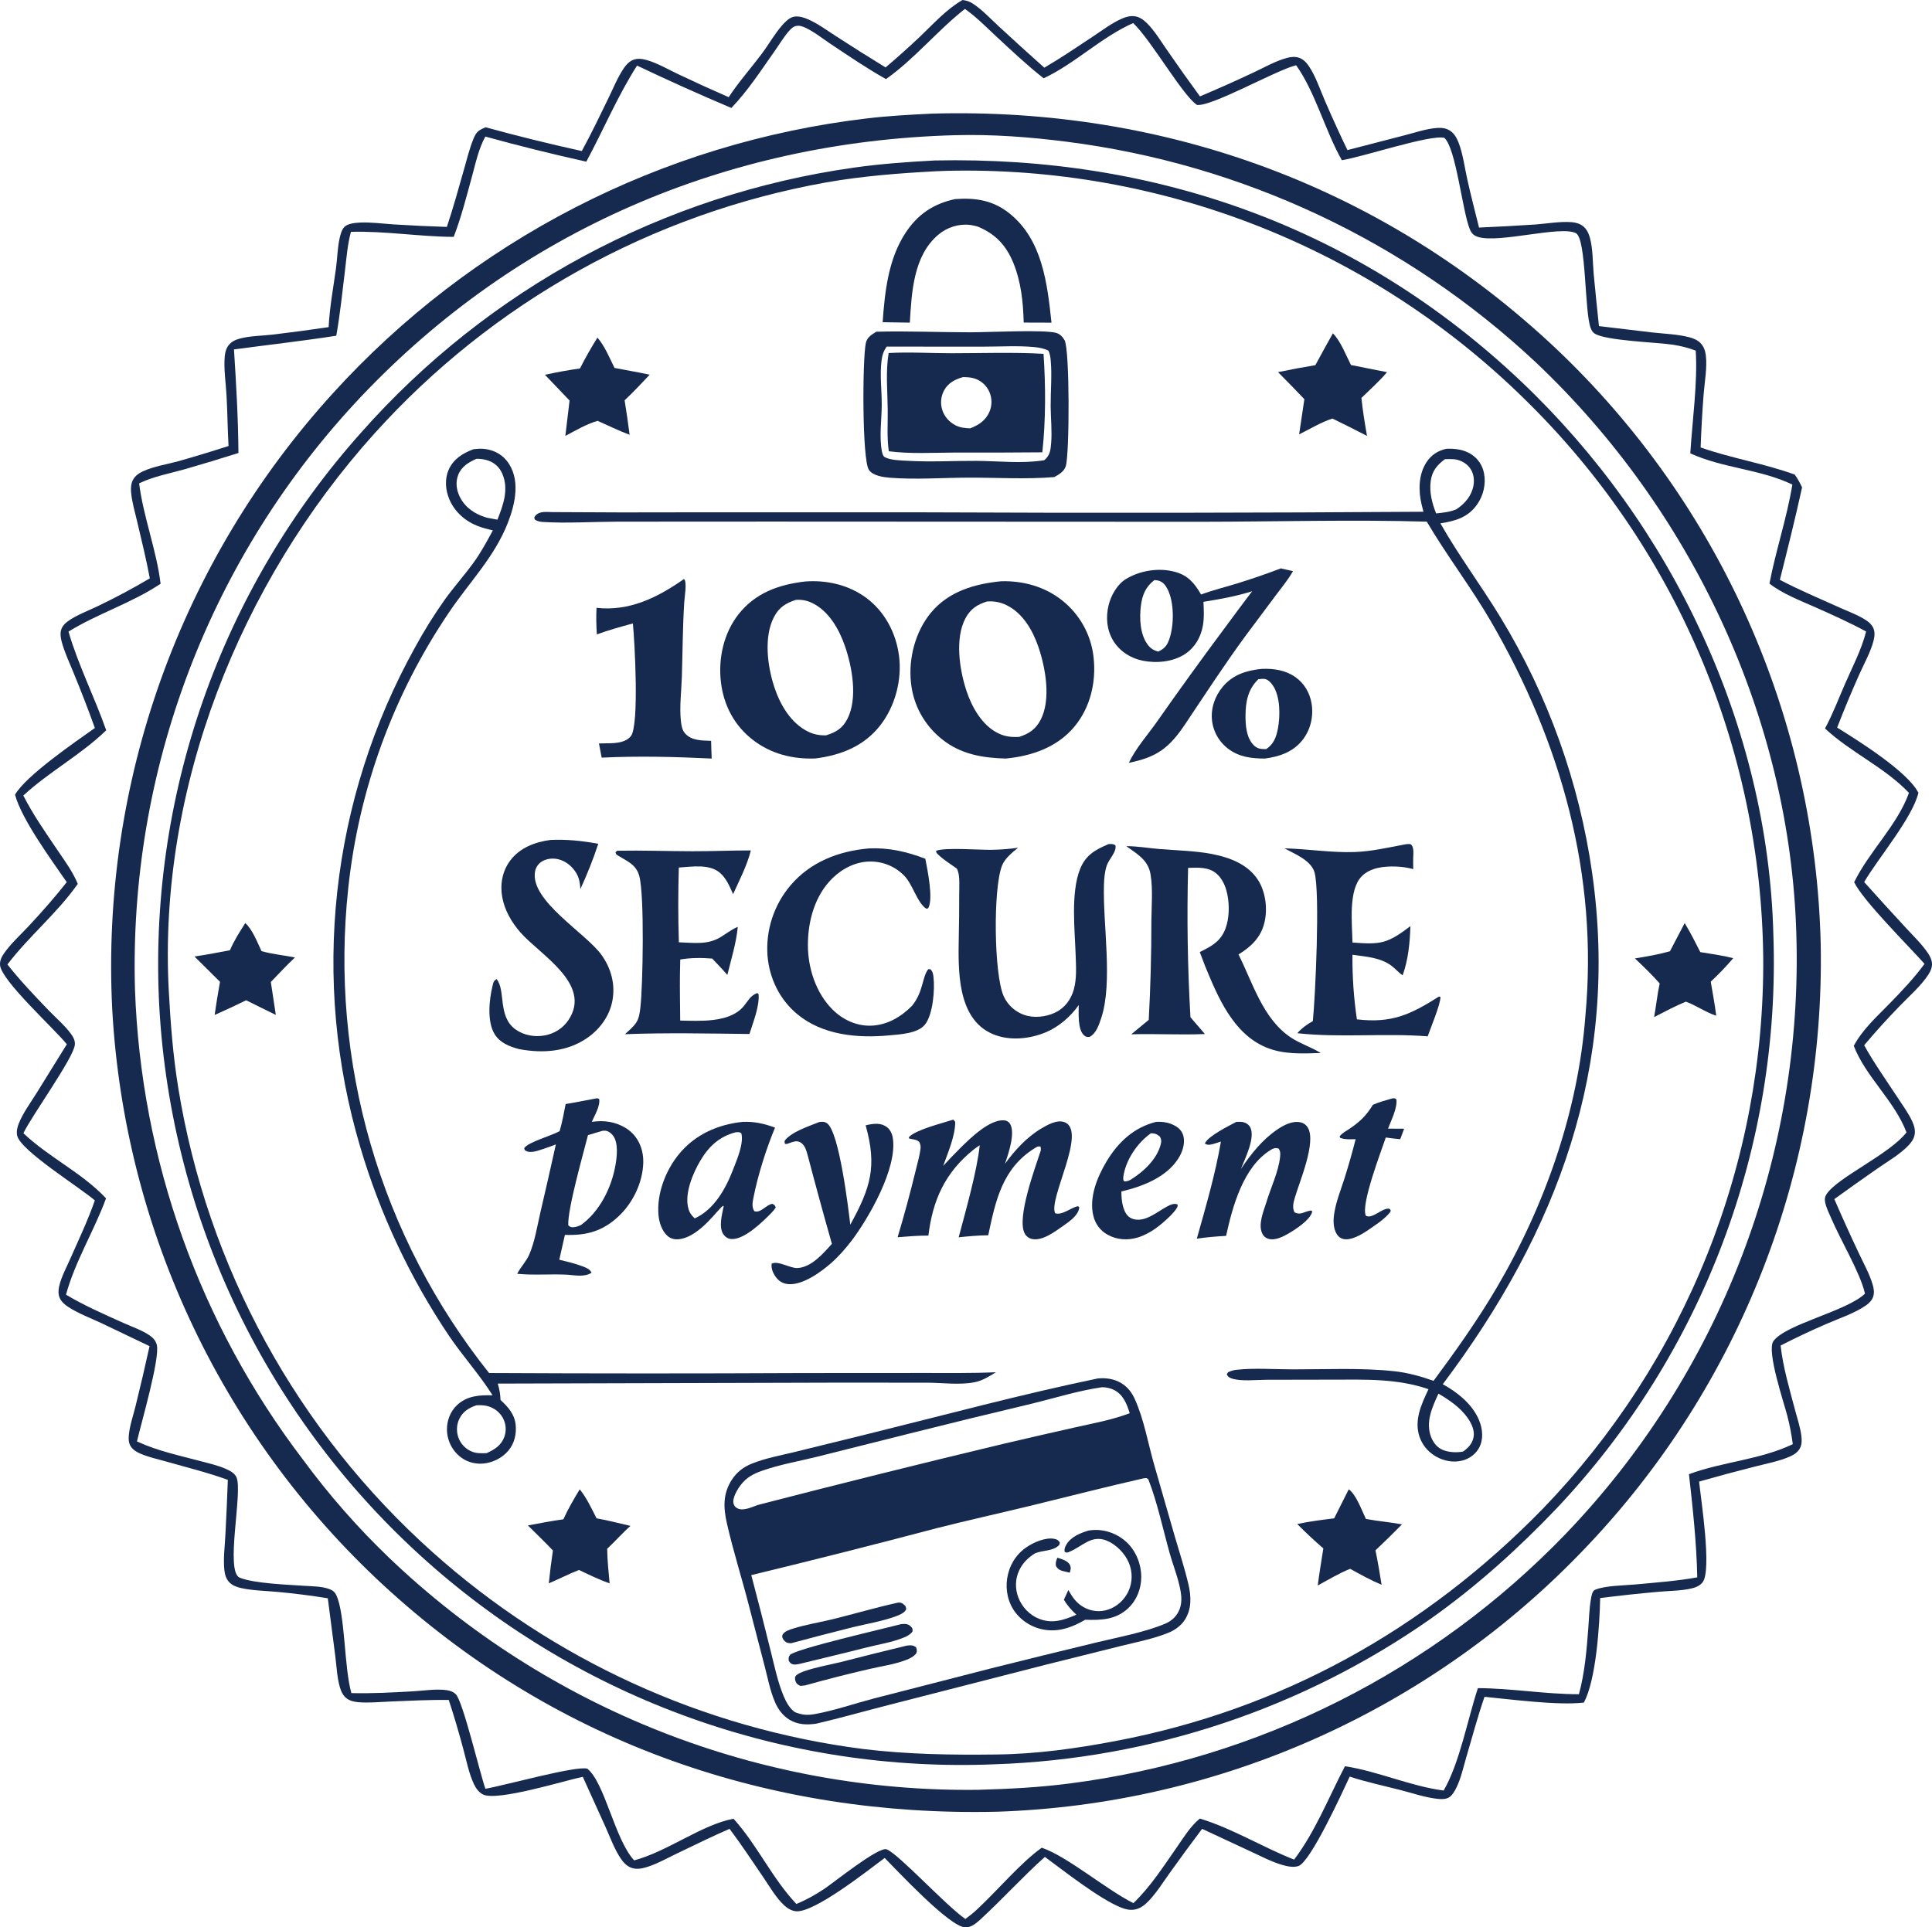 <svg width="904" height="902" viewBox="0 0 904 902" fill="none" xmlns="http://www.w3.org/2000/svg">
<path d="M450.375 0C452.101 0.231 453.51 0.608 454.996 1.558C459.546 4.466 463.449 8.758 467.418 12.406C474.43 18.9 481.507 25.323 488.647 31.675C496.397 27.147 503.837 22.094 511.318 17.141C515.677 14.255 520.155 10.813 524.943 8.721C526.82 7.901 528.817 7.341 530.878 7.599C532.995 7.864 534.839 9.088 536.349 10.536C540.208 14.236 543.212 19.361 546.271 23.729C551.238 30.929 556.305 38.056 561.474 45.112C569.839 41.582 578.129 37.884 586.344 34.018C591.367 31.684 596.786 28.547 602.138 27.11C604.023 26.605 605.941 26.393 607.826 27.023C609.769 27.671 611.243 29.214 612.37 30.866C615.661 35.691 617.661 41.919 619.995 47.278C623.327 55.008 626.823 62.663 630.483 70.243L657.088 63.352C662.161 62.052 667.65 60.133 672.87 59.847C674.712 59.746 676.628 60.04 678.228 61.001C680.327 62.261 681.589 64.444 682.454 66.666C684.518 71.966 685.332 78.416 686.567 83.98C688.242 91.527 690.19 98.999 692.055 106.5C700.852 106.121 709.643 105.642 718.43 105.065C723.896 104.655 730.083 103.528 735.532 103.986C737.365 104.14 739.235 104.684 740.697 105.832C742.428 107.19 743.363 109.21 743.934 111.288C745.359 116.48 745.218 122.693 745.688 128.076C746.464 136.26 747.289 144.439 748.163 152.614L773.102 155.585C778.759 156.215 785.03 156.406 790.524 157.856C792.421 158.356 794.273 159.139 795.671 160.556C797.197 162.103 797.929 164.201 798.176 166.325C798.856 172.185 797.585 178.815 797.131 184.694C796.496 192.925 796.032 201.165 795.737 209.415C810.145 214.476 825.385 216.879 839.757 222.092C841.165 224.033 842.183 225.942 843.204 228.1C840.042 242.573 836.428 256.989 832.813 271.358C841.78 276.089 851.309 280.075 860.549 284.249C864.714 286.131 869.454 287.816 873.253 290.335C874.569 291.207 875.836 292.381 876.502 293.837C877.36 295.71 877.165 297.771 876.682 299.716C875.362 305.025 872.277 310.459 870.042 315.494C866.347 323.739 862.872 332.076 859.618 340.505C869.211 346.474 892.572 361.018 897.65 371.038C894.72 382.93 879.01 401.35 872.254 412.79C878.713 419.998 885.229 427.153 891.803 434.257C895.311 438.081 899.409 441.975 902.265 446.315C903.165 447.683 903.908 449.261 903.991 450.919C904.091 452.725 903.376 454.448 902.412 455.944C898.991 461.299 893.386 466.119 888.977 470.715C883.176 476.664 877.603 482.82 872.258 489.183C876.954 497.652 882.708 505.703 888.007 513.808C890.336 517.371 893.049 521.034 894.8 524.913C895.678 526.857 896.281 528.968 895.854 531.109C895.481 532.974 894.394 534.575 893.106 535.937C889.051 540.226 883.305 543.508 878.476 546.863C871.708 551.575 864.982 556.347 858.299 561.178C861.995 569.713 865.833 578.184 869.813 586.59C872.022 591.333 874.853 596.327 876.284 601.365C876.788 603.138 877.078 605.006 876.49 606.796C875.92 608.533 874.579 609.898 873.104 610.923C867.756 614.643 860.549 616.987 854.549 619.615C847.312 622.747 840.185 626.111 833.166 629.705C834.283 639.866 837.35 650.135 839.954 659.995C841.001 663.961 842.433 668.148 842.9 672.222C843.109 674.047 843.103 676.036 842.248 677.709C841.3 679.568 839.52 680.756 837.662 681.586C832.609 683.847 826.628 684.932 821.272 686.318C812.484 688.533 803.733 690.888 795.02 693.382C795.861 701.551 801.087 734.834 796.666 740.499C795.432 742.081 793.568 742.879 791.663 743.339C786.77 744.52 781.122 744.494 776.069 744.945C766.937 745.755 757.823 746.737 748.727 747.889C748.518 760.14 746.847 786.292 741.083 796.812C728.818 798.191 707.625 795.37 694.617 794.101C691.38 803.495 688.793 813.17 686 822.704C684.688 827.182 683.61 832.146 681.59 836.354C680.785 838.032 679.474 840.482 677.713 841.343C676.079 842.14 674.058 842.019 672.3 841.817C666.689 841.172 660.804 839.147 655.316 837.741C647.412 835.715 639.283 833.988 631.533 831.451C628.254 838.489 613.264 871.321 607.584 873.283C605.282 874.077 602.434 873.477 600.173 872.834C595.056 871.378 590.079 868.728 585.25 866.503L562.471 855.897C557.296 862.761 552.212 869.691 547.219 876.687C544.103 881.015 541.078 885.928 537.372 889.754C535.603 891.581 533.52 893.188 530.962 893.657C528.773 894.06 526.613 893.56 524.58 892.743C514.404 888.657 498.249 875.896 488.905 869.025C478.586 878.273 469.237 888.617 459.032 898.023C456.885 899.947 454.64 902.14 451.551 901.993C444.223 901.635 420.188 875.832 413.951 869.522C406.75 874.812 380.794 895.539 372.279 894.441C370.219 894.176 368.428 893.082 366.927 891.69C363.065 888.113 360.151 882.946 357.193 878.612C351.995 870.997 346.903 863.261 341.365 855.889C332.921 859.559 324.678 863.623 316.382 867.613C311.739 869.846 306.852 872.615 301.889 874.012C299.769 874.609 297.519 874.888 295.407 874.113C293.324 873.349 291.765 871.721 290.544 869.921C287.481 865.409 285.454 859.751 283.223 854.773L272.692 831.544C264.431 833.231 232.589 843.187 225.958 839.788C224.017 838.793 222.684 836.903 221.768 834.98C219.388 829.984 218.278 824.021 216.822 818.696C214.76 810.918 212.48 803.206 209.98 795.558C200.824 795.472 191.713 795.927 182.569 796.308C177.692 796.512 172.464 797.043 167.604 796.618C165.711 796.451 163.817 796.021 162.259 794.881C160.564 793.638 159.66 791.731 159.076 789.764C157.702 785.139 157.49 779.794 156.877 774.99L153.385 747.985C145.584 746.724 137.749 745.732 129.879 745.009C124.385 744.5 118.424 744.413 113.047 743.257C110.937 742.804 108.784 742.062 107.258 740.466C105.797 738.938 105.21 736.892 104.987 734.836C104.418 729.57 105.179 723.776 105.457 718.48C105.914 709.847 106.298 701.211 106.609 692.572C97.288 689.169 87.44 686.75 77.895 684.034C73.87 682.889 69.509 681.961 65.673 680.291C63.926 679.531 62.225 678.54 61.177 676.897C60.258 675.456 60.119 673.734 60.241 672.067C60.581 667.436 62.378 662.39 63.477 657.863C65.768 648.602 67.936 639.311 69.981 629.992L47.486 619.241C42.437 616.874 36.648 614.708 31.981 611.667C30.358 610.609 28.802 609.317 27.983 607.516C27.22 605.837 27.247 603.92 27.641 602.152C28.645 597.645 31.122 593.101 32.981 588.884C36.925 579.936 41.166 571.033 44.377 561.788C37.27 555.635 9.615 538.484 8.049 531.5C7.639 529.672 8.031 527.726 8.7 526.01C10.639 521.035 14.187 516.255 17.013 511.715L31.276 488.713C25.398 481.422 0.699 459.009 0.026 451.736C-0.166 449.656 0.728 447.813 1.89 446.149C5.081 441.578 9.677 437.433 13.484 433.347C19.672 426.708 25.616 419.972 31.232 412.841C24.207 402.646 10.066 383.41 7.038 371.9C12.175 362.965 35.194 347.231 44.393 340.697C41.252 331.971 37.912 323.321 34.374 314.748C32.485 310.057 30.14 305.171 28.856 300.278C28.422 298.625 28.111 296.775 28.527 295.085C28.998 293.172 30.298 291.794 31.863 290.674C35.981 287.725 41.67 285.692 46.24 283.438C54.377 279.523 62.33 275.266 70.101 270.668C68.48 261.902 66.32 253.227 64.293 244.548C63.209 239.903 61.736 235.029 61.324 230.269C61.16 228.371 61.31 226.329 62.203 224.612C63.203 222.689 64.975 221.46 66.898 220.574C71.963 218.239 78.145 217.311 83.534 215.831C91.377 213.602 99.178 211.234 106.936 208.726C106.492 200.87 106.434 192.999 106 185.143C105.67 179.177 104.621 172.57 105.171 166.632C105.342 164.798 105.871 162.959 107.028 161.497C108.33 159.854 110.241 158.979 112.226 158.45C117.077 157.155 122.686 157.165 127.684 156.584C136.398 155.543 145.096 154.382 153.777 153.1C154.209 143.846 156.013 134.479 157.246 125.296C157.863 120.704 157.912 115.858 158.943 111.345C159.321 109.695 159.942 107.349 161.216 106.131C162.814 104.602 166.218 104.276 168.29 104.171C173.49 103.906 178.969 104.677 184.167 105.015C192.466 105.541 200.771 105.936 209.083 106.199C212.072 97.344 214.535 88.261 217.109 79.278C218.459 74.565 219.632 69.662 221.475 65.114C222.875 61.661 223.854 60.998 227.22 59.564C242.127 63.657 257.129 67.365 272.227 70.686C276.668 62.56 280.706 54.147 284.75 45.817C286.99 41.204 289.04 36.108 291.921 31.87C292.974 30.323 294.366 28.829 296.12 28.085C298.07 27.258 300.243 27.464 302.236 28.001C307.412 29.394 312.687 32.522 317.54 34.806C325.29 38.491 333.099 42.048 340.965 45.478C345.607 38.398 351.511 31.758 356.6 24.942C359.816 20.637 362.505 15.784 366.05 11.757C367.363 10.266 369.269 8.324 371.283 7.862C373.549 7.341 376.242 8.202 378.293 9.112C382.751 11.091 386.959 14.238 391.075 16.864C398.774 21.869 406.541 26.767 414.376 31.556C419.86 26.906 425.214 22.113 430.439 17.175C436.685 11.238 442.842 4.301 450.375 0ZM414.565 37.016C405.666 32.048 397.16 26.214 388.671 20.573C384.923 18.082 381.056 14.948 376.986 13.036C375.54 12.357 373.85 11.74 372.247 12.217C371.005 12.586 370.043 13.525 369.212 14.473C366.702 17.334 364.577 20.916 362.378 24.033C356.069 32.975 349.811 42.642 342.2 50.524C327.348 44.237 312.642 37.627 298.081 30.694C288.971 44.949 282.367 60.771 274.337 75.66C258.493 72.141 242.748 68.225 227.102 63.914C223.938 69.621 222.574 76.283 220.86 82.532C218.263 92.003 215.828 101.689 212.292 110.857C196.286 110.765 180.171 108.057 164.209 108.5C162.633 114.212 162.177 120.325 161.465 126.198C160.214 136.5 159.158 146.894 157.353 157.115C141.407 159.612 125.456 161.375 109.479 163.532C110.504 179.652 111.462 195.854 111.562 212.006C103.275 214.629 94.956 217.146 86.604 219.555C79.545 221.56 71.672 222.984 65.099 226.217C67.111 242.149 73.224 257.365 75.143 273.198C61.306 282.41 45.772 287.094 32.047 295.594C36.622 311.292 44.26 326.307 49.696 341.77C37.88 353.242 23.053 361.117 10.914 372.301C15.414 381.189 21.163 389.371 26.728 397.612C30.213 402.773 34.002 407.862 36.395 413.647C26.723 427.43 13.6 438.067 3.473 451.366C9.505 458.989 16.097 465.933 22.839 472.918C26.298 476.501 30.609 480.161 33.476 484.219C34.482 485.641 35.179 487.15 35.023 488.926C34.487 495.048 14.866 522.12 10.945 530.336C22.849 541.666 38.35 548.812 49.616 560.816C44.09 575.903 35.029 590.549 30.887 605.908C39.399 611 48.573 614.995 57.602 619.065C61.592 620.862 66.371 622.479 69.984 624.942C71.621 626.058 72.879 627.447 73.373 629.4C74.948 635.619 66.027 666.168 64.088 674.559L64.747 674.867C73.672 678.987 83.954 681.184 93.434 683.706C97.626 684.821 102.013 685.767 105.975 687.57C107.812 688.406 109.812 689.467 110.663 691.397C113.696 698.261 105.22 735.422 112.147 738.33C118.71 741.085 135.067 741.643 142.424 742.156C146.244 742.423 150.49 742.345 154.106 743.685C155.726 744.285 156.648 745.029 157.384 746.594C161.546 755.439 160.999 780.619 164.421 792.365C173.932 792.609 183.571 792.075 193.071 791.544C198.07 791.265 204.002 790.3 208.935 790.974C210.613 791.204 212.102 791.736 213.315 792.957C216.637 796.306 224.621 830.125 227.122 837.135C235.066 835.856 270.099 826.075 274.869 827.771C283.102 834.536 287.615 860.758 296.724 870.648C312.329 866.506 328.615 853.805 343.227 851.169C354.323 863.441 361.139 878.844 372.627 891.048C377.232 889.169 381.444 886.797 385.59 884.054C390.004 881.134 411.136 864.066 414.87 865.48C420.424 867.583 442.674 891.888 451.705 898.078C453.714 896.59 455.604 895.125 457.402 893.381C466.719 884.741 477.526 871.794 487.451 864.724C499.475 868.833 517.388 884.157 530.323 890.664C538.274 883.041 544.213 873.73 550.488 864.747C553.796 860.011 556.918 854.769 561.423 851.08C576.716 855.719 590.677 864.444 605.525 870.292C615.563 857.008 621.645 841.242 629.326 826.589C644.96 828.993 659.861 835.919 675.497 837.961C682.997 825.043 686.682 804.693 691.52 790.038C707.29 790.124 722.974 792.888 738.793 792.894C741.527 782.825 742.382 772.488 743.171 762.12C743.513 757.607 743.623 752.961 744.389 748.499C744.608 747.223 744.927 744.636 746.271 744.045C750.839 742.034 760.099 742.002 765.193 741.522C774.847 740.611 784.612 739.934 794.161 738.189C793.843 722.049 792.078 705.947 790.283 689.913C806.215 684.031 823.333 683.247 838.866 675.873C838.29 671.452 837.451 667.082 836.349 662.763C834.829 656.734 826.481 632.263 829.788 627.651C835.514 619.668 864.038 613.709 872.627 605.437C872.578 605.224 872.533 605.01 872.482 604.796C870.323 595.703 861.18 580.202 857.041 570.597C855.955 568.075 854.485 565.244 853.982 562.546C853.72 561.14 853.87 560.076 854.658 558.867C859.766 551.017 884.186 540.161 892.064 529.954C886.453 515.139 873.085 504.108 867.398 489.464C871.491 481.793 877.993 475.98 884.002 469.819C889.814 463.861 895.584 457.806 900.512 451.081C892.809 442.463 871.773 421.536 867.579 412.873C874.688 398.3 887.743 386.294 893.222 371.056C881.735 358.985 865.975 352.188 853.939 340.923C857.578 334.181 860.317 326.884 863.388 319.866C866.907 311.824 870.987 304.093 873.168 295.544C865.529 291.392 857.644 287.867 849.711 284.323C842.431 281.072 834.245 278.033 827.939 273.108C830.946 257.503 836.068 242.501 838.663 226.772C823.626 219.542 806.098 219.141 790.905 212.162C791.833 197.163 794.414 178.69 793.443 164.087C789.938 162.784 786.553 161.905 782.855 161.336C775.328 160.178 751.038 159.476 746.045 156.035C745.182 155.44 744.735 154.593 744.343 153.65C741.37 146.484 742.345 111.792 737.412 109.15C730.419 105.407 701.36 113.998 691.579 110.875C689.545 110.226 688.526 109.205 687.722 107.241C684.242 98.744 681.245 69.081 675.774 64.488C668.901 62.977 637.822 73.401 627.867 74.981C620.016 61.178 615.472 43.15 606.479 30.541L605.783 30.73C596.126 33.407 567.003 49.89 560.107 49.117C553.514 44.923 538.638 18.761 530.221 10.8C515.257 17.408 503.097 29.717 488.337 36.644C480.472 30.446 473.27 23.674 465.952 16.849C461.293 12.503 456.718 7.838 451.486 4.172C438.555 14.354 427.958 27.554 414.565 37.016Z" fill="#16294E"/>
<path d="M435.952 53.178C545.786 50.068 648.147 87.687 728.266 163.316C730.631 165.559 732.967 167.829 735.276 170.128C737.585 172.428 739.865 174.755 742.116 177.111C744.368 179.467 746.59 181.85 748.783 184.26C750.976 186.671 753.138 189.108 755.271 191.571C757.404 194.035 759.506 196.525 761.578 199.041C763.649 201.556 765.689 204.097 767.698 206.663C769.706 209.229 771.683 211.819 773.628 214.434C775.573 217.048 777.486 219.686 779.365 222.348C781.245 225.01 783.092 227.695 784.906 230.402C786.719 233.11 788.5 235.839 790.247 238.591C791.993 241.342 793.705 244.114 795.383 246.908C797.062 249.701 798.705 252.515 800.314 255.349C801.923 258.183 803.496 261.036 805.035 263.909C806.574 266.782 808.077 269.673 809.544 272.583C811.011 275.493 812.443 278.42 813.838 281.366C815.233 284.311 816.592 287.273 817.914 290.252C819.236 293.23 820.522 296.225 821.77 299.235C823.019 302.245 824.23 305.27 825.404 308.311C826.578 311.351 827.714 314.406 828.812 317.474C829.911 320.542 830.972 323.624 831.995 326.718C833.017 329.812 834.002 332.918 834.948 336.037C835.894 339.156 836.801 342.286 837.67 345.427C838.54 348.568 839.37 351.719 840.161 354.881C840.952 358.042 841.705 361.213 842.418 364.393C843.131 367.573 843.805 370.762 844.44 373.959C845.075 377.155 845.67 380.359 846.226 383.571C846.781 386.782 847.297 390 847.774 393.224C848.25 396.448 848.687 399.677 849.084 402.912C849.481 406.147 849.838 409.387 850.155 412.63C850.472 415.874 850.749 419.121 850.986 422.371C851.223 425.622 851.42 428.875 851.577 432.13C851.734 435.385 851.851 438.642 851.927 441.901C851.989 445.138 852.012 448.377 851.994 451.616C851.977 454.854 851.92 458.092 851.824 461.329C851.728 464.566 851.592 467.802 851.417 471.036C851.242 474.269 851.027 477.5 850.773 480.729C850.519 483.957 850.226 487.182 849.893 490.403C849.56 493.625 849.188 496.842 848.777 500.054C848.365 503.267 847.915 506.474 847.426 509.675C846.937 512.876 846.408 516.071 845.84 519.259C845.273 522.448 844.667 525.629 844.022 528.803C843.376 531.976 842.693 535.141 841.971 538.298C841.249 541.455 840.488 544.603 839.688 547.741C838.889 550.879 838.052 554.008 837.177 557.125C836.302 560.243 835.388 563.35 834.437 566.446C833.486 569.542 832.497 572.625 831.471 575.696C830.444 578.768 829.38 581.826 828.278 584.872C827.177 587.917 826.039 590.949 824.864 593.966C823.689 596.984 822.478 599.987 821.23 602.975C819.981 605.963 818.696 608.936 817.375 611.892C816.054 614.849 814.698 617.789 813.305 620.713C811.913 623.636 810.484 626.542 809.021 629.431C807.557 632.32 806.058 635.19 804.525 638.042C802.991 640.894 801.423 643.727 799.82 646.541C798.218 649.355 796.581 652.149 794.911 654.923C793.239 657.697 791.535 660.45 789.797 663.181C788.059 665.914 786.287 668.624 784.483 671.314C782.679 674.003 780.842 676.669 778.973 679.313C777.104 681.958 775.203 684.578 773.269 687.176C771.336 689.774 769.372 692.348 767.376 694.897C765.38 697.447 763.353 699.972 761.295 702.472C759.237 704.972 757.149 707.447 755.032 709.896C752.913 712.346 750.766 714.769 748.589 717.166C746.412 719.562 744.206 721.932 741.97 724.275C739.747 726.614 737.496 728.926 735.217 731.211C732.938 733.495 730.631 735.752 728.298 737.98C725.964 740.209 723.603 742.409 721.216 744.58C718.829 746.751 716.415 748.893 713.976 751.005C711.536 753.117 709.071 755.199 706.581 757.251C704.091 759.304 701.576 761.326 699.036 763.317C696.497 765.308 693.934 767.268 691.347 769.197C688.76 771.126 686.15 773.023 683.517 774.888C680.884 776.753 678.228 778.586 675.55 780.386C672.873 782.187 670.174 783.955 667.453 785.69C664.733 787.424 661.991 789.126 659.229 790.794C656.467 792.463 653.685 794.097 650.884 795.698C648.081 797.298 645.261 798.865 642.421 800.396C639.581 801.928 636.723 803.425 633.846 804.887C630.97 806.35 628.077 807.777 625.166 809.169C622.255 810.561 619.328 811.917 616.384 813.238C613.439 814.558 610.48 815.843 607.504 817.092C604.53 818.34 601.54 819.552 598.535 820.729C595.531 821.905 592.512 823.044 589.479 824.146C586.447 825.249 583.402 826.314 580.344 827.342C577.285 828.371 574.215 829.362 571.133 830.315C568.05 831.268 564.956 832.185 561.851 833.063C558.747 833.941 555.632 834.782 552.507 835.585C549.382 836.387 546.247 837.151 543.104 837.878C539.96 838.604 536.808 839.292 533.648 839.941C530.488 840.591 527.32 841.202 524.144 841.774C520.969 842.347 517.787 842.881 514.599 843.376C511.411 843.871 508.217 844.327 505.018 844.745C501.819 845.162 498.615 845.54 495.406 845.879C492.197 846.219 488.985 846.519 485.77 846.78C482.554 847.042 479.335 847.263 476.114 847.446C472.893 847.629 469.67 847.773 466.445 847.877C360.79 850.322 261.886 816.24 182.983 745.131C180.581 742.966 178.207 740.772 175.86 738.548C173.512 736.325 171.192 734.073 168.899 731.793C166.606 729.513 164.342 727.206 162.105 724.871C159.869 722.535 157.662 720.172 155.483 717.783C153.305 715.394 151.156 712.978 149.037 710.536C146.917 708.094 144.828 705.627 142.769 703.133C140.71 700.64 138.681 698.122 136.684 695.579C134.686 693.037 132.72 690.47 130.786 687.879C128.851 685.288 126.948 682.674 125.077 680.037C123.206 677.399 121.368 674.74 119.561 672.057C117.755 669.375 115.983 666.671 114.243 663.945C112.503 661.219 110.797 658.473 109.124 655.706C107.452 652.938 105.813 650.151 104.209 647.343C102.604 644.535 101.034 641.709 99.498 638.862C97.963 636.017 96.462 633.153 94.997 630.27C93.532 627.387 92.102 624.487 90.707 621.569C89.313 618.652 87.954 615.718 86.631 612.767C85.308 609.816 84.022 606.85 82.772 603.868C81.522 600.885 80.308 597.888 79.13 594.876C77.953 591.864 76.813 588.838 75.71 585.798C74.607 582.758 73.542 579.705 72.513 576.639C71.484 573.573 70.494 570.495 69.54 567.405C68.587 564.315 67.672 561.213 66.794 558.101C65.917 554.988 65.078 551.865 64.277 548.732C63.476 545.599 62.713 542.456 61.989 539.304C61.264 536.153 60.579 532.993 59.932 529.824C59.285 526.656 58.676 523.48 58.107 520.297C57.538 517.113 57.007 513.923 56.516 510.727C56.025 507.53 55.572 504.328 55.159 501.121C54.746 497.913 54.372 494.701 54.037 491.485C53.703 488.268 53.407 485.047 53.151 481.824C52.896 478.6 52.679 475.374 52.502 472.144C52.338 468.877 52.214 465.607 52.13 462.336C52.047 459.065 52.003 455.793 52 452.521C51.997 449.249 52.034 445.977 52.112 442.707C52.19 439.435 52.308 436.165 52.466 432.897C52.624 429.629 52.822 426.363 53.061 423.099C53.3 419.836 53.579 416.576 53.898 413.319C54.217 410.063 54.576 406.811 54.975 403.563C55.374 400.315 55.813 397.073 56.293 393.837C56.772 390.6 57.291 387.369 57.849 384.146C58.408 380.921 59.007 377.705 59.645 374.496C60.282 371.286 60.96 368.085 61.677 364.893C62.394 361.7 63.15 358.517 63.945 355.343C64.741 352.169 65.575 349.005 66.448 345.852C67.322 342.698 68.234 339.556 69.185 336.426C70.135 333.295 71.125 330.176 72.153 327.07C73.18 323.963 74.246 320.87 75.35 317.79C76.454 314.71 77.596 311.644 78.775 308.591C79.954 305.54 81.171 302.503 82.426 299.481C83.68 296.459 84.971 293.453 86.3 290.463C87.628 287.472 88.993 284.499 90.395 281.543C91.797 278.586 93.235 275.648 94.709 272.726C96.183 269.806 97.692 266.903 99.238 264.02C100.784 261.136 102.365 258.272 103.981 255.427C105.598 252.582 107.249 249.758 108.935 246.954C110.621 244.15 112.341 241.367 114.095 238.605C115.85 235.844 117.638 233.105 119.46 230.387C121.282 227.67 123.137 224.975 125.026 222.303C126.914 219.632 128.836 216.984 130.789 214.359C132.742 211.735 134.728 209.135 136.746 206.56C138.764 203.985 140.813 201.435 142.894 198.91C144.974 196.385 147.085 193.886 149.228 191.413C151.37 188.941 153.542 186.495 155.745 184.076C157.754 181.863 159.788 179.673 161.846 177.505C163.904 175.338 165.986 173.194 168.093 171.073C170.199 168.952 172.328 166.855 174.481 164.781C176.635 162.708 178.811 160.659 181.01 158.634C183.208 156.61 185.429 154.61 187.673 152.636C189.917 150.66 192.182 148.711 194.469 146.787C196.756 144.862 199.064 142.964 201.394 141.091C203.724 139.219 206.074 137.373 208.445 135.553C210.816 133.733 213.207 131.94 215.617 130.173C218.028 128.406 220.458 126.667 222.908 124.956C225.358 123.243 227.827 121.559 230.315 119.902C232.802 118.245 235.307 116.616 237.831 115.015C240.355 113.414 242.897 111.842 245.455 110.298C248.015 108.754 250.591 107.239 253.184 105.752C255.777 104.266 258.386 102.809 261.012 101.381C263.637 99.953 266.278 98.554 268.935 97.186C271.591 95.817 274.263 94.478 276.949 93.169C279.636 91.859 282.337 90.58 285.052 89.332C287.768 88.083 290.497 86.865 293.239 85.677C295.982 84.489 298.737 83.332 301.505 82.206C304.274 81.08 307.054 79.986 309.848 78.922C312.64 77.858 315.444 76.826 318.261 75.825C321.076 74.824 323.903 73.854 326.741 72.916C329.578 71.978 332.426 71.073 335.284 70.198C338.141 69.324 341.008 68.482 343.885 67.672C346.762 66.862 349.647 66.084 352.541 65.339C355.435 64.594 358.337 63.881 361.247 63.2C364.157 62.52 367.074 61.872 369.999 61.257C372.923 60.641 375.854 60.059 378.792 59.509C381.729 58.959 384.672 58.443 387.621 57.959C390.57 57.475 393.525 57.024 396.484 56.606C399.443 56.189 402.406 55.804 405.374 55.453C415.536 54.217 425.735 53.696 435.952 53.178ZM457.499 837.633C471.893 837.234 486.262 836.521 500.549 834.654C503.286 834.302 506.019 833.92 508.749 833.509C511.478 833.099 514.202 832.66 516.921 832.192C519.641 831.724 522.356 831.227 525.065 830.702C527.774 830.177 530.477 829.623 533.174 829.04C535.872 828.458 538.563 827.847 541.248 827.207C543.932 826.567 546.609 825.899 549.28 825.203C551.95 824.507 554.613 823.783 557.268 823.031C559.923 822.278 562.57 821.497 565.209 820.689C567.847 819.881 570.477 819.045 573.098 818.18C575.719 817.316 578.331 816.425 580.933 815.505C583.534 814.586 586.127 813.639 588.709 812.665C591.291 811.691 593.862 810.69 596.423 809.661C598.984 808.633 601.534 807.577 604.073 806.495C606.611 805.412 609.138 804.303 611.654 803.167C614.169 802.032 616.672 800.869 619.162 799.68C621.653 798.491 624.13 797.276 626.595 796.035C629.06 794.794 631.512 793.526 633.95 792.233C636.388 790.94 638.813 789.622 641.223 788.277C643.633 786.933 646.029 785.564 648.41 784.169C650.791 782.773 653.158 781.353 655.509 779.909C657.86 778.463 660.196 776.993 662.516 775.499C664.837 774.005 667.141 772.486 669.429 770.943C671.717 769.399 673.989 767.832 676.244 766.241C678.499 764.65 680.737 763.035 682.958 761.396C685.179 759.758 687.382 758.096 689.568 756.41C691.753 754.725 693.921 753.017 696.071 751.286C698.221 749.555 700.352 747.802 702.465 746.025C704.577 744.25 706.671 742.451 708.746 740.631C710.82 738.81 712.875 736.968 714.911 735.104C716.946 733.24 718.962 731.355 720.958 729.449C722.954 727.542 724.93 725.615 726.885 723.666C728.84 721.719 730.774 719.75 732.687 717.76C734.912 715.44 737.107 713.093 739.274 710.718C741.44 708.343 743.576 705.942 745.683 703.514C747.789 701.086 749.865 698.633 751.91 696.153C753.956 693.674 755.97 691.169 757.954 688.639C759.937 686.11 761.889 683.557 763.809 680.978C765.729 678.4 767.617 675.799 769.472 673.174C771.328 670.549 773.15 667.902 774.94 665.232C776.73 662.561 778.486 659.869 780.209 657.155C781.932 654.441 783.621 651.707 785.275 648.951C786.931 646.195 788.551 643.419 790.137 640.623C791.724 637.827 793.275 635.012 794.79 632.177C796.307 629.343 797.787 626.49 799.232 623.618C800.678 620.747 802.087 617.858 803.461 614.951C804.834 612.045 806.172 609.122 807.473 606.183C808.774 603.243 810.038 600.287 811.265 597.317C812.493 594.346 813.683 591.36 814.837 588.359C815.991 585.358 817.107 582.344 818.185 579.316C819.264 576.287 820.305 573.246 821.308 570.192C822.311 567.138 823.276 564.071 824.203 560.993C825.13 557.915 826.019 554.825 826.869 551.725C827.719 548.625 828.531 545.514 829.304 542.394C830.077 539.273 830.811 536.143 831.506 533.005C832.202 529.866 832.858 526.719 833.475 523.564C834.093 520.41 834.67 517.248 835.209 514.078C835.748 510.909 836.247 507.733 836.707 504.551C837.166 501.369 837.587 498.183 837.968 494.99C838.348 491.798 838.689 488.602 838.991 485.401C839.292 482.2 839.554 478.997 839.775 475.789C839.997 472.582 840.179 469.373 840.321 466.161C840.463 462.949 840.565 459.736 840.628 456.522C840.69 453.307 840.713 450.093 840.696 446.878C840.678 443.663 840.62 440.449 840.523 437.236C837.652 336.339 791.574 238.473 718.449 169.416C716.576 167.663 714.686 165.929 712.78 164.212C710.873 162.496 708.95 160.8 707.01 159.122C705.07 157.443 703.114 155.784 701.142 154.144C699.17 152.504 697.182 150.883 695.178 149.282C693.174 147.681 691.155 146.1 689.12 144.538C687.085 142.976 685.035 141.435 682.971 139.913C680.906 138.391 678.826 136.889 676.731 135.409C674.637 133.928 672.529 132.468 670.406 131.028C668.283 129.589 666.147 128.169 663.996 126.771C661.846 125.374 659.682 123.997 657.505 122.642C655.327 121.286 653.137 119.951 650.933 118.639C648.73 117.326 646.514 116.035 644.285 114.765C642.056 113.496 639.815 112.249 637.562 111.023C635.309 109.797 633.044 108.594 630.767 107.413C628.49 106.231 626.203 105.072 623.904 103.936C621.604 102.799 619.294 101.685 616.974 100.594C614.652 99.502 612.321 98.433 609.979 97.387C607.637 96.342 605.285 95.319 602.923 94.319C600.561 93.319 598.19 92.342 595.809 91.389C593.428 90.436 591.038 89.505 588.638 88.599C586.239 87.692 583.832 86.809 581.416 85.95C578.999 85.09 576.575 84.254 574.142 83.442C571.709 82.629 569.269 81.841 566.82 81.076C564.372 80.312 561.917 79.572 559.455 78.855C556.992 78.138 554.523 77.446 552.046 76.778C549.57 76.11 547.088 75.466 544.599 74.846C542.11 74.226 539.616 73.631 537.115 73.06C534.615 72.489 532.109 71.943 529.598 71.421C527.087 70.899 524.571 70.402 522.051 69.929C519.53 69.457 517.005 69.009 514.475 68.585C511.946 68.162 509.412 67.763 506.875 67.39C504.338 67.016 501.797 66.667 499.253 66.343C481.962 64.123 464.107 62.771 446.671 63.275C340.074 66.206 242.509 107.956 168.942 185.627C166.761 187.934 164.609 190.269 162.485 192.63C160.362 194.99 158.268 197.376 156.203 199.788C154.138 202.2 152.103 204.637 150.097 207.099C148.093 209.561 146.118 212.047 144.174 214.558C142.23 217.068 140.317 219.602 138.435 222.16C136.554 224.718 134.704 227.298 132.885 229.901C131.067 232.504 129.281 235.129 127.526 237.776C125.773 240.423 124.052 243.091 122.363 245.78C120.675 248.47 119.02 251.18 117.398 253.909C115.776 256.639 114.188 259.389 112.634 262.158C111.08 264.927 109.56 267.715 108.074 270.522C106.588 273.328 105.137 276.152 103.72 278.994C102.304 281.836 100.923 284.695 99.577 287.571C98.23 290.447 96.92 293.339 95.644 296.247C94.369 299.155 93.13 302.079 91.927 305.017C90.723 307.956 89.556 310.909 88.426 313.877C87.295 316.844 86.2 319.825 85.143 322.819C84.085 325.813 83.064 328.82 82.081 331.839C81.097 334.859 80.151 337.89 79.241 340.933C78.332 343.975 77.46 347.028 76.626 350.092C75.792 353.156 74.995 356.23 74.237 359.314C73.478 362.397 72.757 365.49 72.074 368.592C71.391 371.693 70.746 374.802 70.14 377.919C69.533 381.037 68.965 384.161 68.436 387.292C67.906 390.423 67.415 393.56 66.962 396.703C66.509 399.847 66.095 402.995 65.72 406.148C65.345 409.302 65.008 412.459 64.71 415.621C64.413 418.782 64.154 421.947 63.934 425.115C63.714 428.284 63.532 431.454 63.39 434.626C63.248 437.799 63.145 440.972 63.081 444.148C63.017 447.322 62.991 450.498 63.005 453.674C63.019 456.85 63.072 460.025 63.163 463.199C63.251 465.669 63.362 468.138 63.498 470.607C63.633 473.076 63.791 475.543 63.974 478.008C64.157 480.473 64.363 482.937 64.593 485.398C64.823 487.86 65.077 490.319 65.354 492.775C65.631 495.232 65.932 497.686 66.257 500.137C66.581 502.588 66.93 505.035 67.301 507.479C67.673 509.923 68.068 512.363 68.487 514.799C68.905 517.236 69.347 519.668 69.813 522.096C70.278 524.524 70.767 526.947 71.279 529.365C71.791 531.784 72.326 534.198 72.885 536.606C73.443 539.014 74.025 541.417 74.629 543.814C75.234 546.211 75.862 548.602 76.513 550.987C77.163 553.371 77.837 555.75 78.534 558.122C79.23 560.494 79.95 562.859 80.692 565.217C81.434 567.575 82.198 569.926 82.986 572.269C83.773 574.613 84.583 576.948 85.415 579.276C86.247 581.604 87.102 583.924 87.979 586.235C88.856 588.546 89.754 590.849 90.676 593.143C91.597 595.436 92.54 597.721 93.505 599.997C94.471 602.273 95.458 604.54 96.466 606.797C97.475 609.053 98.505 611.3 99.558 613.537C100.61 615.774 101.683 618.001 102.777 620.217C103.872 622.433 104.989 624.638 106.126 626.833C107.263 629.028 108.422 631.212 109.601 633.384C110.78 635.557 111.981 637.718 113.202 639.868C114.423 642.017 115.664 644.154 116.926 646.28C118.188 648.405 119.47 650.518 120.773 652.619C122.076 654.72 123.398 656.808 124.742 658.883C126.084 660.958 127.447 663.021 128.829 665.069C130.212 667.119 131.615 669.154 133.036 671.176C134.458 673.198 135.899 675.206 137.36 677.201C138.82 679.196 140.299 681.175 141.798 683.141C147.864 691.393 154.275 699.366 161.032 707.061C167.789 714.757 174.867 722.145 182.265 729.226C184.551 731.408 186.863 733.562 189.2 735.689C191.538 737.815 193.901 739.913 196.29 741.983C198.678 744.052 201.091 746.092 203.529 748.103C205.967 750.113 208.429 752.095 210.915 754.046C213.4 755.997 215.909 757.918 218.442 759.809C220.973 761.699 223.528 763.559 226.106 765.388C228.683 767.217 231.282 769.014 233.902 770.779C236.523 772.545 239.165 774.279 241.827 775.981C244.489 777.683 247.172 779.352 249.875 780.99C252.578 782.627 255.3 784.231 258.042 785.802C260.784 787.373 263.544 788.911 266.322 790.415C269.101 791.919 271.898 793.39 274.712 794.826C277.527 796.263 280.359 797.666 283.207 799.034C286.055 800.402 288.92 801.736 291.8 803.034C294.681 804.333 297.576 805.597 300.488 806.826C303.399 808.055 306.324 809.248 309.265 810.406C312.205 811.564 315.158 812.686 318.125 813.773C321.092 814.859 324.072 815.909 327.065 816.924C330.057 817.938 333.061 818.917 336.078 819.858C339.094 820.8 342.121 821.705 345.159 822.574C348.197 823.442 351.245 824.273 354.303 825.068C357.362 825.863 360.429 826.62 363.505 827.341C366.582 828.061 369.667 828.745 372.76 829.391C375.852 830.036 378.953 830.645 382.061 831.216C385.168 831.787 388.283 832.319 391.404 832.815C394.524 833.31 397.65 833.768 400.782 834.188C403.914 834.608 407.05 834.989 410.19 835.333C413.332 835.677 416.476 835.983 419.625 836.25C422.773 836.518 425.923 836.748 429.077 836.94C432.231 837.131 435.387 837.285 438.545 837.4C441.702 837.515 444.861 837.592 448.02 837.631C451.18 837.67 454.339 837.671 457.499 837.633Z" fill="#16294E"/>
<path d="M437.269 75.102C541.338 72.885 636.011 106.655 711.909 178.668C782.282 245.44 827.338 339.981 829.776 437.496C829.882 440.561 829.951 443.626 829.982 446.693C830.012 449.76 830.005 452.827 829.959 455.893C829.914 458.959 829.831 462.025 829.71 465.089C829.589 468.153 829.43 471.216 829.233 474.276C829.036 477.337 828.801 480.394 828.529 483.449C828.257 486.503 827.946 489.554 827.598 492.601C827.25 495.648 826.865 498.69 826.441 501.728C826.018 504.765 825.557 507.797 825.059 510.823C824.561 513.849 824.025 516.869 823.452 519.882C822.879 522.894 822.269 525.9 821.621 528.898C820.974 531.896 820.29 534.885 819.569 537.865C818.848 540.846 818.09 543.818 817.295 546.781C816.5 549.742 815.669 552.694 814.801 555.636C813.934 558.578 813.029 561.508 812.089 564.428C811.148 567.347 810.172 570.255 809.16 573.15C808.148 576.045 807.1 578.927 806.017 581.797C804.933 584.666 803.814 587.522 802.661 590.364C801.506 593.205 800.317 596.032 799.092 598.845C797.869 601.657 796.61 604.454 795.317 607.236C794.023 610.017 792.696 612.782 791.334 615.53C789.972 618.279 788.577 621.011 787.148 623.724C785.718 626.439 784.256 629.135 782.76 631.813C781.263 634.491 779.735 637.15 778.173 639.79C776.612 642.43 775.017 645.051 773.39 647.651C771.764 650.253 770.105 652.833 768.415 655.394C766.724 657.953 765.003 660.492 763.25 663.009C761.497 665.527 759.712 668.022 757.897 670.495C756.082 672.969 754.237 675.42 752.362 677.848C750.486 680.276 748.581 682.68 746.645 685.061C744.71 687.442 742.746 689.798 740.753 692.131C738.759 694.463 736.737 696.771 734.687 699.053C732.637 701.335 730.558 703.592 728.452 705.824C710.363 724.795 691.117 742.178 669.717 757.372C667.857 758.679 665.984 759.969 664.1 761.241C662.215 762.514 660.319 763.769 658.413 765.007C656.505 766.246 654.587 767.467 652.658 768.671C650.729 769.875 648.789 771.061 646.839 772.229C644.888 773.399 642.927 774.55 640.955 775.683C638.984 776.816 637.002 777.931 635.01 779.029C633.019 780.126 631.017 781.206 629.006 782.266C626.995 783.328 624.974 784.371 622.944 785.395C620.914 786.42 618.875 787.426 616.827 788.414C614.778 789.402 612.721 790.371 610.655 791.322C608.589 792.273 606.515 793.205 604.432 794.118C602.349 795.031 600.259 795.926 598.16 796.801C596.061 797.676 593.954 798.533 591.839 799.37C589.724 800.207 587.603 801.026 585.474 801.824C583.344 802.623 581.207 803.403 579.064 804.164C576.921 804.924 574.771 805.665 572.613 806.386C570.457 807.108 568.294 807.81 566.125 808.492C563.955 809.175 561.779 809.837 559.597 810.481C557.415 811.124 555.228 811.747 553.036 812.351C550.843 812.954 548.645 813.538 546.441 814.102C544.238 814.666 542.03 815.209 539.816 815.734C537.603 816.258 535.385 816.761 533.163 817.245C530.94 817.729 528.714 818.193 526.483 818.637C524.252 819.08 522.017 819.503 519.779 819.907C517.541 820.31 515.299 820.693 513.053 821.055C510.807 821.418 508.559 821.761 506.308 822.083C504.056 822.405 501.801 822.706 499.544 822.988C497.287 823.269 495.028 823.53 492.766 823.77C490.504 824.011 488.24 824.231 485.974 824.431C483.709 824.63 481.441 824.81 479.172 824.968C476.903 825.126 474.633 825.265 472.362 825.383C470.09 825.5 467.818 825.597 465.544 825.673C462.531 825.799 459.517 825.889 456.502 825.941C453.487 825.994 450.471 826.012 447.455 825.993C444.439 825.973 441.424 825.917 438.41 825.825C435.396 825.733 432.383 825.605 429.371 825.44C426.36 825.276 423.351 825.075 420.344 824.839C417.338 824.602 414.335 824.329 411.335 824.02C408.335 823.711 405.339 823.366 402.348 822.985C399.356 822.604 396.369 822.187 393.388 821.734C390.407 821.281 387.431 820.792 384.461 820.267C381.492 819.743 378.529 819.183 375.572 818.587C372.616 817.991 369.667 817.36 366.726 816.694C363.785 816.027 360.853 815.325 357.929 814.588C355.005 813.851 352.09 813.078 349.185 812.271C346.279 811.463 343.384 810.621 340.499 809.744C337.613 808.867 334.739 807.956 331.876 807.009C329.012 806.063 326.161 805.083 323.322 804.069C320.482 803.053 317.655 802.005 314.841 800.922C312.027 799.84 309.226 798.723 306.438 797.573C303.651 796.423 300.878 795.239 298.119 794.022C295.36 792.805 292.616 791.556 289.888 790.273C287.159 788.991 284.446 787.675 281.749 786.327C279.052 784.979 276.371 783.598 273.708 782.186C271.044 780.773 268.398 779.329 265.769 777.853C263.14 776.377 260.529 774.869 257.936 773.33C255.344 771.791 252.77 770.221 250.216 768.62C247.661 767.019 245.126 765.388 242.61 763.726C240.095 762.065 237.6 760.373 235.125 758.651C232.65 756.929 230.197 755.178 227.765 753.396C225.332 751.616 222.922 749.806 220.533 747.967C218.144 746.128 215.778 744.261 213.434 742.365C211.09 740.469 208.769 738.545 206.472 736.594C204.175 734.642 201.901 732.663 199.652 730.657C197.356 728.609 195.085 726.534 192.841 724.43C190.595 722.327 188.376 720.196 186.184 718.039C183.991 715.881 181.825 713.697 179.686 711.485C177.547 709.275 175.435 707.039 173.352 704.776C171.267 702.513 169.211 700.225 167.183 697.913C165.155 695.599 163.156 693.262 161.186 690.9C159.215 688.538 157.274 686.152 155.362 683.743C153.45 681.333 151.568 678.901 149.716 676.445C147.864 673.99 146.042 671.512 144.25 669.011C142.459 666.511 140.699 663.989 138.97 661.445C137.241 658.902 135.543 656.338 133.876 653.753C132.209 651.167 130.575 648.562 128.973 645.937C127.371 643.312 125.801 640.668 124.263 638.004C122.725 635.341 121.221 632.659 119.749 629.958C118.278 627.258 116.839 624.54 115.435 621.805C114.03 619.069 112.659 616.316 111.322 613.547C109.984 610.778 108.682 607.992 107.413 605.191C106.144 602.39 104.91 599.574 103.71 596.742C102.51 593.911 101.346 591.065 100.216 588.204C99.086 585.345 97.992 582.471 96.933 579.585C95.873 576.698 94.85 573.798 93.862 570.886C92.874 567.974 91.922 565.05 91.006 562.115C90.09 559.18 89.21 556.234 88.366 553.277C87.522 550.32 86.715 547.353 85.944 544.377C85.173 541.4 84.438 538.414 83.741 535.42C83.043 532.426 82.383 529.423 81.759 526.412C81.135 523.401 80.548 520.383 79.998 517.357C79.448 514.332 78.936 511.301 78.461 508.263C77.986 505.225 77.548 502.183 77.147 499.134C76.746 496.086 76.383 493.032 76.058 489.975C75.732 486.918 75.444 483.857 75.194 480.793C74.943 477.728 74.731 474.661 74.555 471.591C74.389 468.546 74.26 465.499 74.169 462.451C74.077 459.402 74.023 456.354 74.005 453.304C73.989 450.254 74.01 447.204 74.067 444.155C74.125 441.106 74.22 438.058 74.353 435.011C74.485 431.964 74.655 428.92 74.862 425.877C75.07 422.834 75.314 419.794 75.596 416.757C75.877 413.72 76.196 410.688 76.553 407.658C76.909 404.63 77.302 401.606 77.732 398.586C78.162 395.567 78.629 392.553 79.133 389.545C79.637 386.538 80.178 383.536 80.756 380.542C81.333 377.547 81.947 374.56 82.598 371.58C83.249 368.6 83.937 365.629 84.66 362.667C85.384 359.703 86.144 356.75 86.94 353.805C87.736 350.861 88.568 347.927 89.436 345.003C90.304 342.079 91.208 339.167 92.147 336.265C93.087 333.363 94.062 330.473 95.072 327.595C96.082 324.717 97.127 321.852 98.207 318.999C99.288 316.147 100.404 313.308 101.553 310.483C102.703 307.658 103.888 304.847 105.107 302.051C106.326 299.255 107.579 296.474 108.867 293.709C110.153 290.943 111.474 288.194 112.829 285.461C114.183 282.727 115.571 280.011 116.992 277.312C118.413 274.613 119.867 271.932 121.354 269.268C122.841 266.604 124.36 263.959 125.912 261.332C127.464 258.706 129.047 256.099 130.663 253.511C132.278 250.923 133.925 248.355 135.604 245.808C137.282 243.26 138.992 240.734 140.733 238.228C142.473 235.723 144.244 233.239 146.045 230.777C147.846 228.314 149.678 225.874 151.539 223.456C153.4 221.039 155.291 218.644 157.211 216.273C159.13 213.901 161.079 211.554 163.056 209.23C165.034 206.907 167.039 204.608 169.073 202.333C170.915 200.25 172.781 198.187 174.668 196.146C176.557 194.103 178.467 192.082 180.4 190.083C182.333 188.083 184.288 186.104 186.264 184.147C188.241 182.191 190.239 180.256 192.258 178.343C194.278 176.431 196.318 174.54 198.379 172.672C200.44 170.805 202.521 168.96 204.623 167.139C206.725 165.317 208.847 163.518 210.989 161.744C213.13 159.969 215.291 158.217 217.471 156.49C219.652 154.763 221.851 153.06 224.069 151.381C226.287 149.703 228.523 148.049 230.778 146.419C233.032 144.789 235.305 143.185 237.595 141.606C239.885 140.027 242.192 138.473 244.517 136.944C246.841 135.416 249.182 133.914 251.54 132.437C253.897 130.96 256.271 129.51 258.661 128.085C261.05 126.661 263.455 125.263 265.876 123.892C268.297 122.52 270.732 121.176 273.183 119.859C275.633 118.541 278.098 117.25 280.576 115.987C283.055 114.724 285.548 113.488 288.054 112.28C290.56 111.071 293.079 109.891 295.612 108.738C298.144 107.586 300.689 106.461 303.245 105.365C305.802 104.268 308.371 103.2 310.952 102.16C313.533 101.121 316.125 100.11 318.728 99.127C321.332 98.144 323.945 97.19 326.57 96.265C329.194 95.34 331.828 94.444 334.472 93.578C337.115 92.711 339.769 91.873 342.431 91.065C345.094 90.256 347.765 89.477 350.445 88.728C353.124 87.978 355.812 87.259 358.508 86.569C361.203 85.879 363.906 85.218 366.617 84.587C369.327 83.957 372.044 83.356 374.768 82.786C377.491 82.215 380.22 81.675 382.956 81.165C385.691 80.655 388.432 80.174 391.179 79.724C393.925 79.274 396.675 78.855 399.43 78.466C412.012 76.672 424.59 75.788 437.269 75.102ZM466.365 821.094C485.029 820.88 503.538 818.29 521.853 814.821C599.469 800.119 666.623 762.686 721.642 706.354C723.711 704.215 725.753 702.052 727.769 699.864C729.784 697.676 731.774 695.464 733.736 693.228C735.698 690.991 737.633 688.732 739.54 686.448C741.447 684.165 743.326 681.859 745.178 679.531C747.029 677.202 748.851 674.852 750.646 672.478C752.44 670.106 754.205 667.712 755.941 665.297C757.677 662.881 759.383 660.444 761.061 657.987C762.737 655.531 764.384 653.054 766.001 650.557C767.618 648.06 769.204 645.545 770.76 643.009C772.315 640.474 773.84 637.92 775.333 635.348C776.827 632.776 778.289 630.186 779.72 627.578C781.151 624.97 782.55 622.346 783.916 619.704C785.283 617.062 786.618 614.405 787.921 611.732C789.223 609.058 790.493 606.369 791.73 603.664C792.967 600.959 794.172 598.24 795.343 595.506C796.514 592.772 797.652 590.025 798.756 587.263C799.861 584.502 800.932 581.728 801.969 578.941C803.006 576.153 804.009 573.353 804.978 570.542C805.947 567.73 806.882 564.907 807.782 562.073C808.683 559.239 809.549 556.394 810.381 553.539C811.212 550.684 812.009 547.819 812.771 544.944C813.533 542.07 814.26 539.186 814.952 536.294C815.643 533.402 816.3 530.502 816.922 527.594C817.543 524.686 818.129 521.771 818.679 518.849C819.23 515.927 819.746 512.998 820.226 510.063C820.705 507.128 821.149 504.188 821.557 501.242C821.965 498.297 822.338 495.347 822.674 492.393C823.011 489.438 823.311 486.48 823.576 483.518C823.841 480.556 824.069 477.591 824.262 474.624C824.455 471.657 824.612 468.688 824.732 465.717C824.853 462.746 824.938 459.773 824.987 456.8C825.035 453.827 825.047 450.853 825.023 447.88C824.99 444.841 824.919 441.803 824.811 438.765C824.703 435.728 824.558 432.693 824.375 429.659C824.193 426.626 823.973 423.595 823.715 420.567C823.458 417.539 823.163 414.515 822.831 411.494C822.5 408.473 822.131 405.456 821.725 402.445C821.319 399.433 820.876 396.426 820.396 393.425C819.917 390.424 819.4 387.429 818.846 384.441C818.292 381.453 817.702 378.472 817.075 375.498C816.448 372.525 815.784 369.559 815.085 366.601C814.384 363.644 813.648 360.695 812.875 357.756C812.103 354.816 811.294 351.887 810.45 348.967C809.605 346.048 808.725 343.139 807.809 340.241C806.893 337.343 805.941 334.457 804.953 331.582C803.966 328.708 802.944 325.846 801.886 322.996C800.829 320.147 799.736 317.311 798.609 314.488C797.481 311.666 796.319 308.857 795.122 306.063C793.925 303.269 792.695 300.49 791.43 297.726C790.165 294.962 788.867 292.215 787.534 289.482C786.202 286.75 784.835 284.035 783.435 281.337C782.036 278.638 780.604 275.957 779.138 273.294C777.673 270.631 776.175 267.986 774.644 265.36C773.114 262.733 771.552 260.126 769.957 257.538C768.362 254.95 766.736 252.381 765.079 249.833C763.42 247.285 761.732 244.757 760.012 242.251C758.292 239.744 756.541 237.259 754.76 234.795C752.979 232.331 751.167 229.89 749.326 227.471C747.485 225.051 745.614 222.655 743.714 220.282C741.813 217.909 739.884 215.559 737.927 213.233C735.968 210.907 733.982 208.605 731.967 206.328C729.952 204.051 727.91 201.799 725.839 199.572C723.769 197.345 721.672 195.144 719.548 192.968C717.424 190.793 715.273 188.644 713.096 186.521C710.88 184.347 708.637 182.201 706.368 180.083C704.098 177.965 701.803 175.876 699.481 173.815C697.159 171.754 694.812 169.723 692.439 167.721C690.067 165.719 687.669 163.747 685.248 161.805C682.826 159.863 680.38 157.952 677.91 156.071C675.44 154.189 672.947 152.339 670.431 150.521C667.915 148.702 665.377 146.915 662.815 145.16C660.255 143.404 657.673 141.681 655.069 139.99C652.464 138.299 649.84 136.641 647.194 135.015C644.549 133.39 641.884 131.798 639.198 130.24C636.513 128.681 633.809 127.156 631.085 125.664C628.362 124.173 625.62 122.716 622.86 121.293C620.1 119.871 617.322 118.483 614.527 117.129C611.733 115.776 608.922 114.457 606.095 113.174C603.267 111.891 600.423 110.643 597.565 109.431C594.705 108.219 591.832 107.043 588.944 105.902C586.055 104.762 583.153 103.658 580.237 102.589C577.321 101.522 574.392 100.49 571.45 99.496C568.508 98.501 565.554 97.543 562.589 96.622C559.623 95.701 556.646 94.817 553.658 93.97C550.67 93.123 547.672 92.314 544.664 91.543C541.656 90.771 538.639 90.037 535.612 89.34C532.586 88.644 529.551 87.985 526.508 87.365C523.465 86.744 520.415 86.162 517.357 85.617C514.3 85.073 511.236 84.566 508.165 84.098C505.095 83.63 502.019 83.201 498.938 82.81C495.857 82.418 492.772 82.066 489.682 81.751C486.592 81.438 483.499 81.162 480.403 80.925C477.306 80.688 474.207 80.49 471.105 80.331C468.003 80.171 464.9 80.051 461.795 79.969C458.691 79.887 455.585 79.844 452.479 79.84C449.373 79.835 446.268 79.869 443.163 79.942C441.482 79.972 439.802 80.036 438.123 80.134C420.817 81.046 403.547 82.375 386.461 85.386C383.936 85.839 381.416 86.317 378.9 86.822C376.385 87.326 373.875 87.856 371.37 88.413C368.866 88.969 366.368 89.552 363.875 90.159C361.383 90.768 358.897 91.401 356.418 92.061C353.939 92.72 351.467 93.404 349.002 94.114C346.537 94.825 344.08 95.561 341.63 96.321C339.179 97.082 336.738 97.869 334.304 98.68C331.871 99.492 329.446 100.328 327.03 101.189C324.613 102.05 322.206 102.937 319.808 103.848C317.41 104.759 315.022 105.695 312.643 106.655C310.265 107.615 307.896 108.6 305.538 109.61C303.18 110.619 300.833 111.653 298.496 112.71C296.159 113.768 293.833 114.849 291.518 115.955C289.204 117.061 286.901 118.191 284.611 119.344C282.319 120.497 280.041 121.674 277.774 122.874C275.507 124.075 273.253 125.298 271.011 126.545C268.77 127.792 266.541 129.062 264.326 130.354C262.111 131.647 259.91 132.962 257.721 134.3C255.533 135.639 253.36 136.999 251.199 138.382C249.04 139.766 246.894 141.171 244.764 142.598C242.633 144.025 240.517 145.474 238.416 146.946C236.315 148.417 234.23 149.909 232.16 151.423C230.09 152.937 228.036 154.472 225.998 156.029C223.96 157.585 221.938 159.163 219.933 160.761C217.927 162.359 215.938 163.978 213.965 165.617C211.994 167.257 210.039 168.916 208.101 170.596C206.164 172.275 204.243 173.974 202.34 175.694C200.438 177.413 198.553 179.152 196.687 180.91C194.82 182.668 192.972 184.445 191.142 186.241C189.312 188.037 187.501 189.852 185.709 191.686C183.917 193.52 182.143 195.372 180.389 197.242C178.635 199.112 176.901 201 175.185 202.906C112.195 272.848 73.879 369.034 78.977 463.724C79.799 479.01 80.965 494.136 83.429 509.259C83.851 511.854 84.3 514.445 84.777 517.031C85.254 519.616 85.758 522.196 86.29 524.771C86.822 527.346 87.381 529.915 87.967 532.478C88.553 535.042 89.167 537.598 89.808 540.148C90.449 542.699 91.116 545.242 91.811 547.778C92.506 550.313 93.228 552.841 93.976 555.362C94.724 557.882 95.5 560.395 96.302 562.9C97.104 565.404 97.932 567.899 98.787 570.385C99.642 572.872 100.523 575.349 101.431 577.817C102.339 580.285 103.273 582.743 104.233 585.19C105.192 587.639 106.178 590.076 107.19 592.503C108.202 594.931 109.24 597.347 110.303 599.752C111.366 602.157 112.455 604.551 113.569 606.933C114.683 609.315 115.822 611.684 116.986 614.042C118.151 616.401 119.34 618.746 120.554 621.078C121.768 623.411 123.007 625.73 124.271 628.037C125.535 630.343 126.823 632.636 128.135 634.915C129.448 637.194 130.784 639.459 132.144 641.71C133.505 643.96 134.889 646.196 136.297 648.417C137.705 650.639 139.136 652.845 140.591 655.036C142.046 657.227 143.525 659.402 145.026 661.562C146.527 663.721 148.051 665.864 149.598 667.992C151.145 670.119 152.714 672.23 154.306 674.324C155.897 676.418 157.511 678.494 159.147 680.554C160.783 682.614 162.44 684.656 164.119 686.68C165.798 688.705 167.499 690.712 169.221 692.7C170.943 694.689 172.686 696.659 174.45 698.61C176.213 700.561 177.998 702.493 179.802 704.407C181.607 706.321 183.432 708.216 185.277 710.09C187.123 711.965 188.988 713.82 190.872 715.655C192.757 717.491 194.661 719.306 196.584 721.101C198.507 722.896 200.449 724.67 202.41 726.424C204.155 727.986 205.915 729.532 207.689 731.061C209.463 732.589 211.251 734.101 213.054 735.597C214.856 737.092 216.673 738.57 218.503 740.031C220.334 741.492 222.178 742.936 224.035 744.362C225.893 745.788 227.764 747.197 229.649 748.588C231.533 749.979 233.43 751.353 235.34 752.708C237.251 754.064 239.174 755.401 241.109 756.72C243.044 758.04 244.992 759.341 246.952 760.623C248.912 761.906 250.884 763.17 252.868 764.416C254.852 765.661 256.847 766.888 258.853 768.096C260.861 769.304 262.879 770.493 264.908 771.663C266.937 772.832 268.977 773.983 271.029 775.115C273.08 776.247 275.142 777.359 277.214 778.452C279.286 779.544 281.368 780.618 283.46 781.671C285.552 782.725 287.655 783.758 289.766 784.772C291.878 785.787 293.999 786.781 296.129 787.755C298.26 788.729 300.399 789.683 302.548 790.617C304.696 791.55 306.853 792.464 309.019 793.357C311.185 794.251 313.359 795.124 315.541 795.976C317.723 796.828 319.913 797.66 322.111 798.472C324.309 799.283 326.514 800.073 328.727 800.843C330.94 801.612 333.16 802.361 335.387 803.089C337.614 803.817 339.847 804.523 342.087 805.209C344.328 805.895 346.574 806.56 348.827 807.203C351.08 807.847 353.339 808.469 355.603 809.07C357.867 809.671 360.137 810.251 362.413 810.81C364.689 811.368 366.969 811.905 369.255 812.42C371.54 812.935 373.83 813.429 376.125 813.902C378.42 814.374 380.719 814.825 383.022 815.254C385.326 815.683 387.633 816.09 389.944 816.476C392.255 816.861 394.57 817.226 396.888 817.568C399.205 817.91 401.526 818.23 403.851 818.528C424.591 821.069 445.498 821.361 466.365 821.094Z" fill="#16294E"/>
<path d="M513.654 645.116C517.401 644.726 521.29 645.293 524.562 647.245C527.601 649.058 529.557 651.614 530.996 654.793C535.339 664.39 537.212 675.698 540.144 685.832L549.668 718.957C551.838 726.382 554.28 733.826 556.051 741.352C557.4 747.079 557.691 752.983 554.349 758.139C552.514 760.97 549.565 762.981 546.486 764.22C539.62 766.982 531.98 768.454 524.812 770.228L489.926 778.932L415.593 797.984C404.369 800.862 393.203 804.039 381.92 806.674C377.606 807.301 373.348 807.183 369.502 804.89C366.33 802.999 364.135 800.052 362.673 796.692C360.39 791.441 359.298 785.564 357.855 780.037L350.569 751.964C347.25 738.91 343.078 725.982 340.11 712.854C338.478 705.626 338.193 699.065 342.42 692.544C344.773 688.915 347.861 686.562 351.834 684.961C358.242 682.379 365.47 681.087 372.172 679.442L405.844 671.164C441.69 662.306 477.499 652.616 513.654 645.116ZM351.532 737.145C354.679 749.021 357.72 760.925 360.655 772.857C362.419 779.822 363.884 787.206 366.701 793.821C367.906 796.652 369.397 799.436 371.93 801.279C375.395 802.648 377.771 802.809 381.413 802.151C390.538 800.501 399.618 797.318 408.61 794.957L463.916 780.742C480.38 776.606 496.864 772.555 513.369 768.589C523.262 766.193 536.046 763.809 545.276 759.844C548.472 758.473 550.878 756.134 552.051 752.799C552.94 750.269 552.899 747.55 552.463 744.934C551.439 738.793 548.949 732.753 547.267 726.758C544.086 715.425 541.575 703.246 537.311 692.308C536.25 691.463 536.11 691.777 534.824 691.907C517.328 695.869 499.972 700.374 482.541 704.605C467.78 708.188 452.932 711.455 438.212 715.201C409.395 722.822 380.502 730.137 351.532 737.145ZM354.544 704.332C392.63 694.48 430.8 684.973 469.055 675.811C480.431 673.139 491.819 670.525 503.221 667.969C511.715 666.057 520.453 664.496 528.607 661.375C527.262 657.082 525.628 652.788 521.406 650.568C519.686 649.663 517.633 649.222 515.698 649.208C504.726 650.773 493.724 654.239 482.946 656.875C463.87 661.4 444.824 666.051 425.808 670.827L382.047 681.818C373.66 683.881 364.752 685.426 356.613 688.296C352.599 689.711 349.317 691.414 346.662 694.882C345.123 696.891 342.531 701.025 343.248 703.736C343.56 704.915 344.22 705.522 345.295 706.006C347.957 707.203 352.016 705.231 354.544 704.332Z" fill="#16294E"/>
<path d="M509.27 716.3C510.289 716.164 511.32 716.029 512.351 716.005C517.823 715.876 523.434 718.132 527.333 721.91C531.632 726.075 533.986 732.057 534 737.984C534.013 743.418 531.945 748.781 527.966 752.573C522.206 758.063 515.264 758.293 507.783 758.04C502.293 761.227 496.509 763.563 489.988 762.881C489.627 762.844 489.268 762.798 488.909 762.743C488.55 762.688 488.192 762.623 487.837 762.55C487.481 762.477 487.128 762.395 486.777 762.304C486.425 762.214 486.076 762.115 485.73 762.006C485.384 761.898 485.041 761.781 484.701 761.656C484.361 761.531 484.024 761.397 483.69 761.254C483.356 761.112 483.027 760.961 482.701 760.802C482.376 760.643 482.054 760.476 481.737 760.302C481.42 760.126 481.107 759.943 480.799 759.753C480.492 759.562 480.189 759.364 479.892 759.157C479.594 758.952 479.302 758.739 479.014 758.518C478.728 758.298 478.447 758.07 478.172 757.835C477.897 757.601 477.627 757.359 477.365 757.111C477.102 756.863 476.845 756.609 476.595 756.348C476.346 756.087 476.103 755.819 475.867 755.546C475.631 755.273 475.402 754.994 475.18 754.71C471.691 750.18 470.385 744.242 471.266 738.643C472.186 732.798 475.194 727.687 480.086 724.251C483.487 721.863 489.28 719.287 493.508 720.207C494.763 720.481 495.186 720.863 495.907 721.873L495.667 722.998C492.812 726.056 488.084 725.372 484.273 726.965C481.078 728.954 478.544 731.463 476.913 734.878C474.993 738.901 474.908 743.49 476.49 747.635C478.172 752.044 481.686 755.781 486.114 757.563C492.344 760.07 497.865 758.198 503.639 755.66C501.301 753.517 499.446 751.384 497.802 748.683L499.895 744.127C501.785 747.512 503.628 750.232 507.143 752.203C507.566 752.44 508.001 752.655 508.446 752.848C508.892 753.04 509.347 753.209 509.811 753.355C510.274 753.501 510.744 753.622 511.221 753.719C511.697 753.816 512.177 753.889 512.661 753.937C513.145 753.985 513.63 754.007 514.116 754.005C514.602 754.002 515.087 753.975 515.571 753.923C516.054 753.871 516.533 753.794 517.009 753.693C517.484 753.591 517.953 753.465 518.415 753.315C522.638 751.959 526.12 748.745 527.98 744.773C529.987 740.487 529.983 735.635 528.167 731.29C526.378 727.01 522.179 722.739 517.817 720.995C510.573 718.1 506.34 723.855 500.355 726.241C499.297 726.662 499.263 726.746 498.179 726.282C497.915 725.085 498.259 724.091 498.855 723.044C501.009 719.255 505.31 717.531 509.27 716.3Z" fill="#16294E"/>
<path d="M424.074 770.193C424.327 770.157 424.578 770.119 424.831 770.087C426.399 769.885 427.378 769.985 428.654 770.928C429.036 772.057 429.132 772.536 428.788 773.684C427.488 775.369 425.775 776.173 423.796 776.923C418.459 778.945 412.498 779.778 406.932 781.057C396.783 783.395 386.696 785.967 376.67 788.772C375.958 788.871 375.24 788.93 374.524 789C373.357 788.407 372.829 788.233 372.291 786.965C372.058 786.416 371.828 785.059 372.184 784.552C373.097 783.251 375.278 782.485 376.738 781.989C382.169 780.143 388.197 779.126 393.782 777.746C403.861 775.156 413.958 772.638 424.074 770.193Z" fill="#16294E"/>
<path d="M421.618 760.101C421.783 760.082 421.947 760.058 422.113 760.045C423.681 759.927 424.929 759.965 426.112 761.126C427.046 762.044 427.051 762.358 426.966 763.544C425.921 764.945 424.67 765.639 423.048 766.308C417.333 768.666 410.935 769.597 404.954 771.13C394.635 773.774 384.253 776.214 373.893 778.75C373.181 778.899 371.968 779.091 371.267 778.952C370.033 778.706 369.755 778.226 369.076 777.307C368.964 776.171 368.877 775.596 369.577 774.58C371.463 771.843 414.653 761.964 421.618 760.101Z" fill="#16294E"/>
<path d="M420.022 750.056C420.334 750.04 420.646 749.981 420.957 750.006C422.225 750.108 422.931 750.87 423.721 751.728C423.873 752.326 424.172 752.808 423.87 753.394C423.086 754.914 420.792 755.814 419.273 756.381C412.892 758.76 405.733 759.901 399.102 761.508C389.484 763.921 379.887 766.415 370.311 768.991C369.393 769.025 368.602 768.984 367.783 768.509C367.001 768.055 366.3 767.111 366.061 766.261C365.875 765.595 366.131 764.995 366.571 764.468C367.536 763.313 369.593 762.646 370.969 762.208C377.031 760.28 383.528 759.302 389.717 757.768C399.833 755.26 409.845 752.312 420.022 750.056Z" fill="#16294E"/>
<path d="M494.756 729C496.69 729.619 499.76 730.425 500.686 732.517C501.286 733.877 500.903 734.685 500.552 736C499.851 735.853 499.153 735.693 498.458 735.52C496.482 735.034 495.244 734.795 494.114 732.922C493.795 731.334 494.191 730.439 494.756 729Z" fill="#16294E"/>
<path d="M410.032 155.243C424.707 154.857 439.516 155.524 454.208 155.515C462.645 155.509 488.457 154.203 494.115 155.774C495.907 156.271 497.235 157.616 498.13 159.237C500.585 163.685 500.462 212.358 498.696 218.121C497.909 220.691 495.506 222.047 493.329 223.261C480.182 224.383 466.52 223.497 453.309 223.532C441.129 223.563 428.623 224.536 416.484 223.582C413.437 223.342 408.367 222.691 406.529 219.839C403.38 214.952 403.488 168.331 405.131 160.544C405.709 157.803 407.855 156.62 410.032 155.243ZM488.638 215.366C491.314 213.108 491.552 210.792 491.838 207.422C492.323 201.69 491.647 195.771 491.614 190.024C491.575 183.069 492.259 175.808 491.658 168.898C491.518 167.29 491.322 165.506 490.526 164.081C488.343 162.994 486.147 162.639 483.756 162.415C476.21 161.71 468.22 162.227 460.631 162.228L414.852 162.224C413.443 164.347 412.815 166.109 412.489 168.655C411.625 175.403 412.583 182.515 412.573 189.313C412.563 196.321 411.306 204.446 412.667 211.331C412.834 212.175 413.171 213.476 413.946 213.915C416.638 215.437 421.705 215.477 424.751 215.654C435.503 216.281 446.289 215.624 457.048 215.688C467.126 215.749 478.203 217.048 488.144 215.443L488.638 215.366Z" fill="#16294E"/>
<path d="M415.797 165.224C425.456 164.667 435.571 165.323 445.284 165.323C459.549 165.322 474.048 164.777 488.28 165.589C489.298 180.731 489.346 196.586 487.712 211.684C473.94 211.807 460.167 211.848 446.394 211.807C436.277 211.851 425.948 212.482 415.889 211.195C414.94 204.91 415.441 198.313 415.377 191.971C415.287 183.113 414.36 173.994 415.797 165.224ZM453.978 200.462C457.958 198.927 461.256 196.745 462.989 192.676C463.144 192.309 463.281 191.934 463.398 191.553C463.515 191.172 463.612 190.786 463.69 190.395C463.768 190.003 463.825 189.609 463.863 189.212C463.901 188.815 463.919 188.417 463.916 188.019C463.913 187.62 463.89 187.222 463.847 186.826C463.803 186.429 463.74 186.036 463.657 185.646C463.574 185.256 463.471 184.871 463.348 184.492C463.226 184.113 463.084 183.74 462.924 183.375C462.768 183.022 462.594 182.677 462.404 182.342C462.213 182.006 462.005 181.681 461.781 181.366C461.557 181.052 461.318 180.749 461.064 180.459C460.809 180.169 460.54 179.893 460.257 179.63C459.974 179.367 459.679 179.119 459.371 178.886C459.063 178.654 458.745 178.437 458.415 178.236C458.085 178.036 457.746 177.852 457.398 177.687C457.05 177.521 456.694 177.373 456.33 177.243C454.528 176.583 452.576 176.509 450.675 176.466C446.929 177.51 443.695 179.132 441.755 182.686C441.568 183.029 441.399 183.381 441.247 183.741C441.096 184.102 440.963 184.47 440.848 184.843C440.733 185.217 440.637 185.596 440.561 185.979C440.484 186.362 440.427 186.749 440.389 187.138C440.35 187.528 440.332 187.918 440.333 188.309C440.334 188.7 440.355 189.09 440.395 189.479C440.435 189.868 440.494 190.254 440.574 190.637C440.653 191.02 440.75 191.398 440.867 191.772C441.852 194.932 444.132 197.498 447.051 199.017C449.224 200.147 451.57 200.387 453.978 200.462Z" fill="#16294E"/>
<path d="M676.849 210.02C681.026 209.887 685.072 210.383 688.635 212.749C691.721 214.796 693.703 217.931 694.398 221.554C695.353 226.537 694.079 231.921 691.178 236.056C686.863 242.207 680.962 243.826 673.976 244.927C682.53 260.016 693.072 274.091 702.1 288.936C703.487 291.214 704.845 293.51 706.174 295.823C707.503 298.136 708.802 300.465 710.071 302.811C711.341 305.157 712.581 307.518 713.791 309.896C715.001 312.273 716.181 314.665 717.33 317.072C718.479 319.48 719.598 321.901 720.686 324.336C721.774 326.772 722.831 329.221 723.857 331.683C724.883 334.145 725.877 336.62 726.84 339.108C727.804 341.595 728.735 344.094 729.635 346.605C730.535 349.116 731.403 351.638 732.239 354.171C733.075 356.704 733.879 359.248 734.65 361.801C735.421 364.354 736.161 366.917 736.867 369.489C737.574 372.061 738.248 374.642 738.889 377.231C739.53 379.82 740.138 382.417 740.714 385.021C741.288 387.626 741.831 390.237 742.34 392.856C742.849 395.474 743.325 398.098 743.767 400.729C744.21 403.359 744.619 405.995 744.995 408.635C757.782 498.922 728.876 576.262 675.087 647.809C681.6 651.383 688.069 656.465 691.433 663.251C693.35 667.123 694.282 671.928 692.748 676.088C691.557 679.318 689.005 681.748 685.829 683.014C681.778 684.629 677.119 684.161 673.22 682.331C669.099 680.396 665.841 676.984 664.298 672.68C661.483 664.833 665.089 657.149 668.406 650.138C653.708 645.058 638.706 645.662 623.397 645.673L592.588 645.731C587.948 645.724 580.346 646.639 576.067 645.028C574.92 644.597 574.548 644.232 574.005 643.16L574.628 642.205C575.942 641.579 577.057 641.234 578.507 641.069C586.677 640.133 596.568 640.852 604.918 640.862C620.507 640.881 636.83 640.064 652.309 641.72C658.772 642.411 664.674 644.089 670.78 646.223C681.192 632.173 691.33 617.903 700.211 602.823C722.781 564.502 738.418 520.126 741.801 475.62C747.956 409.638 730.556 347.543 697.584 290.763C688.313 274.797 676.981 260.068 667.605 244.128C632.255 243.118 596.769 244.156 561.397 244.183L360.675 244.089L288.974 244.127C277.856 244.162 264.631 244.991 253.849 244.263C252.476 244.17 251.401 243.897 250.25 243.15C249.984 242.197 249.783 242.285 250.45 241.441C252.311 239.088 255.719 239.619 258.327 239.663C280.197 239.828 302.067 239.862 323.937 239.766L433.363 239.776C510.924 240.128 588.485 240.036 666.044 239.5C665.734 238.356 665.444 237.207 665.173 236.053C663.651 229.574 663.707 222.089 667.454 216.329C669.668 212.925 672.896 210.83 676.849 210.02ZM671.98 240.286C675.241 239.939 678.434 239.626 681.488 238.33C685.502 235.609 688.583 232.108 689.458 227.18C689.978 224.248 689.463 221.148 687.598 218.771C685.828 216.516 682.878 215.077 680.037 214.894C678.727 214.809 677.391 214.85 676.079 214.904C672.339 217.661 670.037 220.505 669.423 225.261C668.77 230.332 670.078 235.607 671.98 240.286ZM684.631 679.301C687.061 677.554 688.895 675.62 689.491 672.582C690.105 669.449 688.485 666.068 686.726 663.581C683.257 658.679 678.173 655.217 673.063 652.222C670.135 658.63 666.878 665.551 669.674 672.65C670.718 675.301 672.561 677.559 675.262 678.63C677.988 679.711 681.763 679.913 684.631 679.301Z" fill="#16294E"/>
<path d="M468.595 272.013C478.874 271.787 488.819 274.536 496.924 280.936C497.438 281.343 497.943 281.762 498.437 282.194C498.931 282.626 499.413 283.07 499.884 283.526C500.356 283.981 500.816 284.448 501.264 284.926C501.712 285.405 502.148 285.894 502.572 286.393C502.995 286.893 503.406 287.402 503.804 287.922C504.202 288.441 504.587 288.971 504.959 289.509C505.331 290.048 505.689 290.596 506.034 291.151C506.378 291.707 506.708 292.272 507.024 292.844C507.34 293.416 507.641 293.996 507.928 294.583C508.216 295.171 508.488 295.765 508.745 296.365C509.002 296.965 509.245 297.571 509.472 298.184C509.698 298.796 509.91 299.414 510.106 300.037C510.302 300.659 510.482 301.287 510.647 301.918C510.811 302.55 510.96 303.185 511.093 303.823C511.226 304.463 511.342 305.104 511.443 305.749C511.544 306.393 511.628 307.04 511.697 307.689C512.983 319.08 510.212 331.048 502.781 340.005C494.728 349.711 482.874 353.82 470.58 355C459.65 354.703 449.539 352.991 440.821 346.002C440.309 345.598 439.807 345.182 439.316 344.753C438.826 344.324 438.346 343.883 437.877 343.43C437.409 342.977 436.952 342.513 436.507 342.038C436.061 341.562 435.628 341.076 435.208 340.58C434.788 340.082 434.38 339.575 433.986 339.058C433.591 338.541 433.209 338.014 432.841 337.478C432.473 336.942 432.119 336.397 431.778 335.843C431.437 335.29 431.111 334.729 430.799 334.158C430.487 333.589 430.19 333.012 429.907 332.427C429.624 331.842 429.356 331.251 429.104 330.653C428.851 330.055 428.613 329.452 428.391 328.842C428.168 328.232 427.962 327.617 427.771 326.997C427.579 326.378 427.404 325.753 427.245 325.125C427.085 324.496 426.942 323.864 426.814 323.228C426.687 322.592 426.576 321.953 426.48 321.312C426.385 320.671 426.307 320.028 426.244 319.382C425.037 308.052 428.326 295.421 435.73 286.585C444.018 276.697 456.156 273.206 468.595 272.013ZM476.927 344.86C481.494 343.339 484.587 341.326 486.89 336.939C491.895 327.401 489.205 312.557 485.919 302.88C483.273 295.092 478.612 286.887 470.853 283.158C467.936 281.756 465.062 281.271 461.846 281.491C457.265 282.895 454.097 284.984 451.789 289.266C446.682 298.741 448.988 313.609 452.23 323.351C454.748 330.923 459.433 339.331 466.882 343.075C470.208 344.746 473.251 345.064 476.927 344.86Z" fill="#16294E"/>
<path d="M376.563 272.155C386.806 271.337 397.263 273.72 405.55 279.968C414.069 286.39 419.212 296.22 420.632 306.734C422.154 318.017 418.901 330.462 411.894 339.447C404.282 349.209 393.507 353.432 381.574 354.954C370.978 355.384 360.788 352.84 352.299 346.292C343.592 339.577 338.581 330.039 337.317 319.157C336.028 308.058 338.639 296.229 345.636 287.383C353.487 277.458 364.386 273.608 376.563 272.155ZM386.416 344.163C391.02 342.745 394.168 340.98 396.477 336.489C401.459 326.805 398.717 312.002 395.305 302.222C392.576 294.401 387.851 286.049 380.145 282.262C377.613 281.017 375.169 280.541 372.373 280.744C367.761 282.249 364.615 284.134 362.234 288.608C357.27 297.937 359.1 311.698 362.239 321.331C364.966 329.703 370.013 338.475 378.216 342.452C380.844 343.726 383.515 344.198 386.416 344.163Z" fill="#16294E"/>
<path d="M221.55 210.24C222.929 210.063 224.381 209.95 225.77 210.022C230.055 210.245 234.31 212.152 237.024 215.52C243.837 223.973 241.131 235.876 237.482 245.043C231.152 260.945 219.435 272.706 210.051 286.644C208.432 289.038 206.85 291.457 205.304 293.9C203.759 296.342 202.252 298.808 200.782 301.297C199.312 303.786 197.88 306.297 196.487 308.829C195.094 311.362 193.74 313.915 192.425 316.489C191.11 319.063 189.834 321.657 188.598 324.27C187.363 326.883 186.167 329.514 185.012 332.164C183.857 334.814 182.742 337.48 181.669 340.164C180.595 342.848 179.562 345.548 178.571 348.263C177.58 350.979 176.63 353.709 175.722 356.453C174.814 359.198 173.949 361.955 173.126 364.726C172.302 367.497 171.521 370.28 170.782 373.075C170.044 375.87 169.349 378.676 168.696 381.492C168.044 384.308 167.434 387.133 166.868 389.967C166.301 392.803 165.778 395.645 165.299 398.496C164.819 401.347 164.384 404.204 163.992 407.069C163.6 409.933 163.252 412.802 162.948 415.677C162.676 418.187 162.435 420.7 162.225 423.216C162.014 425.733 161.835 428.251 161.686 430.771C161.537 433.292 161.419 435.814 161.332 438.338C161.244 440.861 161.188 443.386 161.162 445.91C161.136 448.435 161.142 450.96 161.178 453.485C161.214 456.01 161.281 458.533 161.378 461.056C161.476 463.58 161.604 466.102 161.763 468.622C161.922 471.142 162.112 473.659 162.332 476.174C162.553 478.69 162.804 481.202 163.086 483.711C163.367 486.221 163.68 488.726 164.023 491.228C164.366 493.729 164.739 496.226 165.143 498.719C165.547 501.211 165.981 503.698 166.446 506.18C166.911 508.662 167.405 511.138 167.93 513.608C168.455 516.077 169.01 518.54 169.595 520.997C170.18 523.453 170.795 525.902 171.44 528.343C172.085 530.784 172.759 533.217 173.463 535.642C174.168 538.066 174.902 540.482 175.665 542.889C176.428 545.295 177.22 547.692 178.042 550.08C178.864 552.467 179.714 554.844 180.594 557.211C181.473 559.578 182.382 561.934 183.319 564.278C184.256 566.622 185.222 568.955 186.216 571.276C187.21 573.597 188.232 575.906 189.283 578.202C190.333 580.497 191.411 582.78 192.518 585.049C193.623 587.319 194.757 589.575 195.918 591.817C197.079 594.059 198.268 596.286 199.483 598.499C200.698 600.712 201.94 602.91 203.209 605.092C204.479 607.275 205.774 609.441 207.097 611.592C208.418 613.743 209.766 615.877 211.141 617.995C212.515 620.113 213.915 622.214 215.34 624.298C216.765 626.382 218.216 628.448 219.691 630.496C221.167 632.544 222.668 634.574 224.193 636.586C225.719 638.598 227.268 640.59 228.842 642.564C277.727 642.817 326.612 642.822 375.497 642.581L431.418 642.547C442.931 642.528 454.5 642.724 466 642.201C462.957 644.095 459.715 646.139 456.161 646.856C449.1 648.28 441.176 647.135 433.981 647.091L391.362 647.072L232.916 647.516C233.682 650.09 234.118 652.512 234.201 655.198C237.706 658.391 240.763 661.828 241.273 666.731C241.729 671.117 240.739 675.47 237.872 678.896C235.032 682.29 230.538 684.546 226.146 684.935C221.839 685.317 217.717 684.005 214.515 681.078C214.31 680.89 214.109 680.696 213.912 680.497C213.717 680.298 213.526 680.095 213.34 679.887C213.154 679.679 212.974 679.466 212.799 679.248C212.624 679.031 212.454 678.809 212.29 678.583C212.126 678.357 211.968 678.127 211.816 677.893C211.664 677.659 211.518 677.421 211.377 677.18C211.237 676.939 211.103 676.694 210.976 676.446C210.848 676.198 210.726 675.947 210.611 675.692C210.496 675.438 210.387 675.181 210.285 674.921C210.183 674.662 210.087 674.399 209.998 674.134C209.909 673.87 209.827 673.604 209.751 673.335C209.676 673.066 209.607 672.795 209.545 672.523C209.484 672.251 209.429 671.977 209.38 671.702C209.332 671.427 209.291 671.151 209.257 670.874C209.223 670.597 209.196 670.319 209.176 670.041C209.155 669.762 209.142 669.483 209.136 669.204C209.051 664.943 210.668 660.63 213.77 657.667C218.45 653.198 224.39 652.817 230.474 653.014C224.936 644.016 216.372 634.459 210.147 625.226C207.865 621.833 205.647 618.396 203.495 614.917C201.343 611.439 199.259 607.921 197.242 604.363C195.224 600.804 193.275 597.209 191.395 593.576C189.514 589.943 187.703 586.276 185.963 582.575C184.223 578.873 182.554 575.139 180.956 571.374C179.358 567.608 177.832 563.814 176.379 559.99C174.926 556.166 173.546 552.316 172.239 548.44C170.933 544.563 169.701 540.663 168.544 536.74C167.828 534.329 167.143 531.91 166.488 529.483C165.833 527.055 165.208 524.62 164.613 522.177C164.018 519.734 163.454 517.284 162.92 514.827C162.386 512.37 161.883 509.906 161.41 507.437C160.938 504.967 160.496 502.492 160.084 500.012C159.673 497.531 159.293 495.046 158.944 492.556C158.595 490.066 158.276 487.572 157.989 485.074C157.701 482.576 157.445 480.074 157.22 477.57C156.995 475.066 156.801 472.559 156.637 470.05C156.475 467.54 156.343 465.03 156.243 462.518C156.142 460.005 156.072 457.492 156.035 454.977C155.997 452.463 155.99 449.949 156.014 447.435C156.039 444.921 156.095 442.407 156.181 439.894C156.268 437.381 156.386 434.87 156.536 432.359C156.685 429.849 156.865 427.342 157.077 424.836C157.288 422.331 157.531 419.828 157.805 417.329C158.079 414.829 158.384 412.333 158.72 409.842C159.056 407.35 159.422 404.863 159.82 402.38C160.217 399.897 160.646 397.419 161.105 394.947C161.565 392.475 162.055 390.01 162.575 387.55C163.096 385.09 163.647 382.637 164.228 380.19C164.809 377.744 165.421 375.305 166.063 372.874C166.705 370.443 167.378 368.021 168.08 365.607C168.782 363.192 169.515 360.787 170.277 358.391C171.039 355.995 171.83 353.608 172.651 351.232C173.473 348.856 174.324 346.49 175.205 344.135C176.085 341.78 176.994 339.436 177.932 337.103C178.87 334.771 179.838 332.45 180.834 330.142C181.83 327.833 182.854 325.537 183.907 323.254C184.961 320.971 186.042 318.701 187.151 316.445C188.261 314.19 189.399 311.948 190.564 309.72C191.73 307.492 192.922 305.279 194.142 303.081C198.401 295.236 203.114 287.674 208.28 280.396C212.591 274.44 217.527 268.958 221.813 262.991C225.17 258.318 227.875 253.281 230.602 248.228C228.28 247.642 225.903 247.093 223.666 246.23C217.745 243.946 212.781 239.626 210.272 233.717C208.424 229.369 207.999 224.246 209.936 219.851C212.172 214.777 216.571 212.08 221.55 210.24ZM227.937 242.308L232.751 243.205C235.451 236.375 238.14 229.107 235.094 221.841C233.832 218.828 231.601 216.664 228.513 215.571C226.68 214.922 224.884 214.719 222.953 214.71C219.239 216.388 215.933 218.282 214.375 222.314C213.067 225.7 213.575 229.412 215.182 232.603C217.685 237.572 222.203 240.596 227.409 242.154L227.937 242.308ZM227.688 680.069C231.407 678.377 234.469 676.544 235.974 672.481C236.104 672.124 236.214 671.76 236.305 671.391C236.396 671.022 236.468 670.649 236.52 670.272C236.573 669.895 236.605 669.517 236.616 669.136C236.629 668.756 236.621 668.376 236.593 667.997C236.566 667.617 236.518 667.24 236.45 666.866C236.383 666.492 236.296 666.122 236.191 665.757C236.084 665.392 235.959 665.033 235.814 664.681C235.671 664.329 235.509 663.985 235.328 663.65C233.836 660.853 231.116 658.812 228.055 658.029C226.357 657.595 224.658 657.57 222.921 657.671C219.494 658.842 216.764 660.461 215.04 663.777C213.609 666.529 213.455 669.841 214.479 672.757C214.608 673.117 214.756 673.47 214.921 673.815C215.086 674.16 215.269 674.495 215.468 674.822C215.668 675.148 215.885 675.463 216.117 675.767C216.349 676.071 216.596 676.363 216.858 676.641C217.12 676.92 217.396 677.185 217.685 677.435C217.974 677.685 218.275 677.92 218.589 678.14C218.902 678.359 219.226 678.562 219.56 678.748C219.894 678.934 220.237 679.102 220.589 679.254C222.915 680.258 225.219 680.151 227.688 680.069Z" fill="#16294E"/>
<path d="M527 396C532.136 395.983 537.395 396.922 542.52 397.344C550.88 398.032 559.261 398.134 567.519 399.762C575.604 401.357 584.036 404.599 588.671 411.88C592.192 417.412 593.172 425.315 591.668 431.667C590.009 438.68 585.415 443.075 579.509 446.678C586.23 460.088 590.934 476.896 604.063 485.593C608.208 488.338 613.112 489.906 617.411 492.448L618 492.8C609.335 493.084 600.493 493.572 592.323 490.137C576.898 483.65 569.779 466.467 563.823 451.974L561.386 445.573C564.57 443.949 567.735 442.462 570.23 439.816C573.93 435.892 574.994 430.028 574.932 424.782C574.868 419.345 573.589 412.871 569.446 409.06C565.671 405.588 560.658 406.061 555.924 406.157C555.315 429.475 555.681 452.777 557.023 476.064L563.781 483.921C552.327 484.406 540.791 483.714 529.313 484.049L537.51 477.293C538.342 461.877 538.753 446.449 538.742 431.01C538.803 423.952 539.498 416.237 538.363 409.268C537.251 402.434 532.156 399.73 527 396Z" fill="#16294E"/>
<path d="M518.752 395.031C519.961 394.995 520.853 394.87 521.898 395.597C522.674 398.519 518.809 402.166 517.848 405.107C516.898 408.007 516.64 411.085 516.545 414.117C515.982 432.301 520.833 459.839 515.256 476.507C514.224 479.595 512.876 483.747 509.787 485.29C508.548 485.317 508.189 485.362 507.195 484.485C504.183 481.825 504.75 473.981 504.742 470.347C501.042 475.699 495.407 480.573 489.362 483.095C481.673 486.305 472.17 487.26 464.364 483.874C447.638 476.621 448.367 453.59 448.621 438.539C448.77 431.824 448.837 425.107 448.822 418.391C448.805 415.286 449.249 409.957 448.024 407.165C447.924 406.937 447.809 406.714 447.702 406.489C444.889 404.455 441.595 402.459 439.114 400.049C438.429 399.386 438.03 399.169 438 398.181C442.083 396.491 458.401 397.819 464.004 397.712C468.145 397.655 472.265 397.329 476.364 396.735C473.605 398.994 470.255 401.649 468.893 405.016C464.627 415.567 465.062 455.811 469.586 466.089C469.699 466.344 469.819 466.596 469.944 466.844C470.07 467.093 470.203 467.339 470.341 467.581C470.48 467.823 470.625 468.061 470.775 468.296C470.926 468.531 471.082 468.762 471.245 468.989C471.407 469.216 471.575 469.439 471.749 469.657C471.923 469.876 472.103 470.09 472.287 470.299C472.471 470.508 472.661 470.713 472.856 470.913C473.051 471.113 473.252 471.307 473.457 471.497C473.662 471.686 473.871 471.871 474.086 472.05C474.3 472.228 474.519 472.402 474.742 472.57C474.966 472.738 475.193 472.9 475.425 473.057C475.656 473.213 475.892 473.364 476.131 473.508C476.37 473.653 476.613 473.791 476.859 473.923C477.105 474.056 477.355 474.182 477.607 474.302C477.86 474.421 478.116 474.534 478.374 474.641C478.632 474.747 478.893 474.847 479.157 474.941C483.751 476.579 489.354 475.97 493.716 473.889C498.226 471.738 501.158 467.761 502.467 463.01C503.884 457.861 503.481 452.233 503.308 446.953C502.916 435.002 500.949 417.808 505.402 406.647C507.996 400.142 512.628 397.586 518.752 395.031Z" fill="#16294E"/>
<path d="M599.318 266L605 267.296C602.744 271.296 599.631 275.033 596.88 278.71L582.741 297.656C572.864 311.118 563.849 325.024 554.565 338.884C547.143 349.964 541.383 354.35 528.187 357C531.35 350.309 536.821 344.137 541.128 338.076C551.371 323.461 561.822 308.994 572.481 294.677C576.907 288.653 581.376 282.66 585.886 276.698C578.283 279.092 570.973 280.381 563.116 281.65C563.263 285.423 563.5 289.24 562.805 292.976C561.814 298.314 559.102 303.022 554.519 306.063C548.94 309.763 541.192 310.516 534.696 309.206C529.064 308.071 524.044 304.895 520.986 299.994C517.875 295.009 517.339 288.929 518.714 283.291C519.857 278.602 522.782 273.382 527.03 270.863C533.676 266.923 542.403 265.587 549.885 267.65C556.004 269.337 558.961 273.038 561.996 278.234C567.428 276.201 573.175 274.801 578.724 273.099C585.668 270.96 592.533 268.594 599.318 266ZM541.901 304.95C544.872 303.578 546.062 302.177 547.143 299.064C549.421 292.505 549.483 281.718 546.205 275.53C545.226 273.683 544.001 272.195 541.884 271.688C541.33 271.555 540.711 271.524 540.149 271.475C536.11 274.601 534.494 278.37 533.845 283.397C533.092 289.222 533.4 296.958 537.071 301.772C538.44 303.565 539.762 304.311 541.901 304.95Z" fill="#16294E"/>
<path d="M278.367 514.167C279.358 514.011 279.434 513.821 280.351 514.337C280.941 517.496 278.216 522.069 276.917 524.992C278.344 524.822 279.775 524.727 281.211 524.705C286.479 524.674 292.22 526.63 295.979 530.453C299.473 534.008 301.086 538.953 300.996 543.909C300.826 553.235 296.215 562.841 289.517 569.156C282.007 576.237 274.43 578.267 264.322 577.921L261.695 589.543C265.147 590.423 268.706 591.199 272.047 592.452C273.874 593.138 275.964 593.768 276.8 595.64C273.371 597.766 269.277 596.837 265.419 596.549C257.575 596.148 249.91 596.909 242 596.13C243.611 592.962 246.219 590.39 247.633 587.141C250.241 581.147 251.315 574.058 252.793 567.677C255.293 556.993 257.727 546.294 260.095 535.58C258.132 536.355 256.147 537.07 254.14 537.723C251.844 538.452 248.239 539.904 246.01 538.561C245.3 538.134 245.542 538.272 245.288 537.319C247.105 534.482 258.003 531.565 261.855 529.377C263.066 525.208 263.843 520.947 264.671 516.688C269.243 515.961 273.813 515.007 278.367 514.167ZM275.12 531.239C272.964 539.811 265.492 565.914 265.9 573.439C266.658 574.127 267.199 574.423 268.264 574.346C269.413 574.263 270.776 573.834 271.805 573.321C280.607 567.006 286.141 555.839 287.986 545.267C288.684 541.268 289.392 535.076 286.969 531.629C286.224 530.569 284.999 529.534 283.724 529.25C283.126 529.117 282.491 529.162 281.889 529.214L275.12 531.239Z" fill="#16294E"/>
<path d="M288.776 398.14C300.526 397.92 312.244 398.359 323.992 398.383C333.109 398.404 342.213 397.989 351.325 398C349.587 405.005 345.973 411.908 343.022 418.463C341.5 415.028 339.949 411.269 337.125 408.701C332.098 404.128 323.847 405.625 317.625 406.003C317.291 417.708 317.263 429.287 317.651 440.992C324.447 441.2 330.988 442.313 337.094 438.617C339.677 437.053 341.944 435.227 344.723 433.986C344.887 433.914 345.051 433.845 345.214 433.775C344.504 441.292 342.138 448.933 340.325 456.266C338.085 453.626 335.608 451.14 333.248 448.606C328.078 448.212 323.419 448.18 318.294 449.047L318.146 456.25C318.073 463.37 318.215 470.502 318.272 477.621C327.277 477.774 341.177 478.795 347.793 471.117C350.025 468.526 350.938 466.018 354.322 464.729L354.961 465.284C355.376 471.139 352.415 478.306 350.676 483.904C331.331 483.686 311.76 483.259 292.43 484C294.23 482.331 296.364 480.602 297.711 478.538C299.07 476.455 299.364 473.88 299.648 471.453C300.794 461.649 301.619 419.229 299.134 409.986C297.681 404.586 293.517 403.098 289.302 400.486C288.339 399.89 288.244 399.882 288 398.818L288.776 398.14Z" fill="#16294E"/>
<path d="M657.025 395.247C657.595 395.159 658.303 394.999 658.889 395.001C659.467 395.003 660.09 394.948 660.465 395.449C661.318 396.588 661.401 398.273 661.326 399.641C661.194 402.008 661.241 404.369 661.262 406.738C658.579 406.009 655.849 405.607 653.071 405.531C647.665 405.359 641.27 405.998 637.24 410.021C630.728 416.522 632.724 432.409 632.825 441.092C646.114 442.151 649.204 441.595 659.939 433.428C659.714 441.117 658.924 449.187 656.307 456.449C654.353 455.134 652.881 453.298 650.991 451.909C645.721 448.036 639.063 447.734 632.824 446.819C632.743 457.042 633.407 466.948 634.91 477.053C651.177 478.957 659.841 474.892 673.291 466.405L673.998 466.541C674.116 469.867 669.294 481.314 668.026 485C647.719 483.412 627.24 485.754 607.019 483.537C609.209 481.079 611.465 479.476 614.286 477.863C615.429 467.119 617.74 417.669 615.072 408.251C613.476 402.617 605.742 399.617 601 397.018C611.88 397.302 622.935 399.118 633.783 398.751C641.574 398.488 649.38 396.688 657.025 395.247Z" fill="#16294E"/>
<path d="M445.991 524C446.526 524.327 446.636 524.582 446.954 525.107C446.961 531.601 443.527 539.467 441.344 545.613C443.985 542.735 446.688 539.917 449.454 537.159C453.837 532.844 463.006 523.78 469.814 524.317C470.934 524.405 471.87 524.835 472.511 525.802C475.334 530.06 471.683 540.397 470.223 544.685C474.756 538.39 480.491 532.147 487.208 528.149C490.123 526.414 494.591 523.889 498.045 525.156C508.949 529.156 490.325 561.239 493.735 567.821C497.132 568.855 501.002 565.153 504.45 564.481L505 565.027C504.968 565.244 504.949 565.463 504.902 565.677C504.12 569.23 500.04 571.88 497.233 573.859C493.537 576.463 487.679 580.883 482.907 579.845C481.422 579.522 480.209 578.603 479.48 577.27C475.542 570.068 484.504 546.127 486.986 538.435C487.07 537.705 487.002 537.296 486.863 536.587C485.677 536.332 485.132 536.742 484.138 537.36C468.987 546.781 465.826 561.92 462.404 578.106C457.752 578.139 453.195 578.574 448.574 579.047C451.883 566.527 457.06 548.554 458.429 535.971C457.446 536.617 456.465 537.28 455.546 538.017C442.24 548.673 436.381 561.696 434.408 578.253C429.582 578.223 424.804 578.628 420 579.029C423.07 568.79 425.865 558.478 428.386 548.091C429.204 544.617 430.367 540.862 430.743 537.32C430.867 536.162 430.587 535.403 430.111 534.394C428.627 533.054 427.031 533.367 425.252 532.738L425.396 532.039C429.072 528.512 440.778 525.725 445.991 524Z" fill="#16294E"/>
<path d="M257.518 393.093C265.125 392.712 272.467 393.535 279.946 394.877C277.604 401.991 274.709 409.275 271.574 416.078C271.362 413.3 271.096 411.034 269.624 408.57C267.804 405.521 264.822 403.015 261.319 402.146C258.665 401.489 255.567 401.794 253.274 403.357C253.081 403.487 252.896 403.627 252.718 403.776C252.539 403.925 252.369 404.083 252.207 404.248C252.045 404.415 251.892 404.589 251.747 404.77C251.602 404.951 251.467 405.14 251.342 405.335C251.216 405.529 251.101 405.73 250.995 405.937C250.89 406.143 250.795 406.354 250.712 406.57C250.628 406.786 250.555 407.005 250.494 407.228C250.432 407.451 250.382 407.677 250.343 407.905C247.963 421.514 274.087 436.644 281.442 446.889C285.978 453.208 287.986 460.701 286.534 468.403C285.187 475.544 280.654 481.705 274.705 485.796C265.295 492.265 253.934 493.046 242.96 490.992C238.494 489.84 233.999 488.103 231.468 484.02C227.813 478.126 228.875 467.858 230.466 461.391C230.892 459.657 230.849 459.154 232.374 458.217C236.71 463.516 232.783 475.651 241.165 481.717C245.094 484.561 250.158 485.449 254.896 484.57C259.438 483.727 263.438 481.204 266.001 477.364C277.227 460.545 252.718 446.869 243.515 436.377C239.391 431.678 236.069 425.939 234.98 419.743C233.936 413.802 235.052 407.684 238.703 402.787C243.223 396.724 250.272 394.099 257.518 393.093Z" fill="#16294E"/>
<path d="M406.409 397.074C415.678 396.581 424.391 398.583 432.972 401.902C433.947 406.945 436.888 421.035 434.243 425.123L433.347 425.243C428.962 422.189 427.25 414.14 423.083 409.81C422.833 409.554 422.576 409.304 422.313 409.059C422.05 408.815 421.782 408.578 421.507 408.347C421.233 408.116 420.952 407.892 420.667 407.674C420.381 407.457 420.09 407.247 419.794 407.044C419.498 406.84 419.197 406.645 418.892 406.457C418.586 406.268 418.276 406.088 417.961 405.915C417.646 405.741 417.327 405.576 417.005 405.418C416.682 405.26 416.355 405.111 416.025 404.97C415.695 404.828 415.361 404.695 415.024 404.569C414.687 404.444 414.347 404.327 414.004 404.218C413.662 404.11 413.317 404.01 412.969 403.918C412.622 403.827 412.272 403.744 411.92 403.669C411.568 403.594 411.215 403.528 410.859 403.471C410.504 403.413 410.148 403.365 409.791 403.325C409.433 403.285 409.075 403.254 408.716 403.231C408.357 403.209 407.997 403.195 407.638 403.191C400.79 403.068 394.34 406.301 389.532 410.991C381.256 419.061 378.031 431.017 378.021 442.25C378.012 453.059 381.784 464.785 389.626 472.53C394.344 477.189 400.649 480.183 407.394 480.016C414.998 479.827 421.545 475.964 426.735 470.721C432.115 464.117 431.395 457.336 434.326 453.593L435.299 453.576C436.387 454.496 436.615 455.841 436.781 457.193C437.487 462.91 436.574 474.944 432.725 479.589C429.299 483.724 420.993 484.089 416.031 484.555C401.21 485.946 384.874 484.457 373.027 474.607C364.788 467.757 360.024 457.909 359.127 447.332C359.072 446.594 359.035 445.855 359.016 445.115C358.996 444.375 358.995 443.636 359.012 442.896C359.028 442.156 359.063 441.417 359.116 440.678C359.169 439.94 359.24 439.204 359.329 438.469C359.417 437.734 359.524 437.002 359.648 436.272C359.772 435.543 359.914 434.817 360.074 434.094C360.234 433.371 360.411 432.652 360.606 431.938C360.801 431.224 361.013 430.514 361.242 429.81C361.472 429.106 361.718 428.408 361.981 427.716C362.245 427.023 362.525 426.338 362.822 425.659C363.118 424.981 363.431 424.309 363.761 423.645C364.091 422.982 364.436 422.326 364.797 421.679C365.159 421.032 365.536 420.394 365.928 419.765C366.32 419.136 366.728 418.517 367.15 417.908C367.573 417.298 368.011 416.699 368.462 416.111C368.915 415.522 369.381 414.945 369.86 414.379C379.2 403.388 392.31 398.345 406.409 397.074Z" fill="#16294E"/>
<path d="M347.536 525.029C353.009 524.809 357.547 525.86 362.65 527.723C358.529 537.586 354.609 549.986 352.555 560.476C352.138 562.605 351.662 564.924 352.966 566.826C355.855 567.915 358.422 563.872 361.35 563.381C362.446 563.91 362.449 563.957 363 565.044C362.388 566.06 361.708 566.845 360.881 567.689C356.983 571.67 348.49 580.064 342.412 579.864C340.868 579.813 339.699 579.183 338.732 577.981C336.017 574.607 337.89 568.256 338.617 564.516L338.445 564.31C336.595 564.738 327.681 578.986 317.524 579.962C315.679 580.139 313.873 579.711 312.447 578.5C309.771 576.226 308.453 572.198 308.134 568.825C307.186 558.812 311.373 547.872 317.662 540.17C325.165 530.98 335.878 526.226 347.536 525.029ZM325.056 570.198C334.176 566.119 339.642 556.16 343.055 547.256C344.829 542.626 348.047 535.376 346.912 530.469C345.976 529.636 345.513 529.886 344.314 529.881C336.689 531.835 331.662 536.477 327.746 543.094C324.226 549.04 320.23 558.447 322.055 565.428C322.591 567.481 323.513 568.77 325.056 570.198Z" fill="#16294E"/>
<path d="M320.001 271C320.085 271.069 320.182 271.126 320.253 271.209C321.446 272.602 320.321 279.47 320.183 281.597C319.424 293.277 319.414 305.037 319.046 316.736C318.836 323.404 317.9 330.585 318.57 337.22C318.785 339.346 319.116 341.682 320.617 343.314C323.742 346.707 328.49 346.528 332.74 346.714C332.774 349.475 332.906 352.24 333 355C315.762 354.167 298.784 353.739 281.533 354.575L280.258 347.939C282.064 347.924 283.869 347.889 285.675 347.835C288.998 347.722 292.858 347.298 295.146 344.582C299.204 339.764 296.954 299.823 296.123 291.773C290.44 293.321 284.812 294.867 279.275 296.89C279.006 292.739 278.893 288.617 279.126 284.462C294.457 286.223 307.777 279.588 320.001 271Z" fill="#16294E"/>
<path d="M446.901 93.175C456.531 92.472 464.64 93.729 472.322 99.864C487.818 112.241 490.048 132.84 492 151L478.995 150.963C478.767 141.487 477.765 131.791 474.111 122.941C470.735 114.77 465.808 109.498 457.486 106.035C456.306 105.746 455.081 105.413 453.873 105.268C448.552 104.622 443.137 106.404 439.097 109.796C427.311 119.693 426.573 136.965 425.718 150.987L413 150.797C414.009 136.541 415.624 121.353 423.658 109.049C429.327 100.367 436.693 95.359 446.901 93.175Z" fill="#16294E"/>
<path d="M580.62 547.092C585.334 540.096 590.516 533.497 597.525 528.701C600.614 526.587 604.764 524.344 608.607 525.273C610.092 525.632 611.267 526.526 612.023 527.862C615.928 534.763 607.992 553.168 605.894 560.427C605.238 562.696 604.525 565.191 605.729 567.371C608.364 568.777 609.975 567.222 612.627 566.673C613.629 566.465 613.195 566.378 614 566.903C613.967 567.074 613.953 567.251 613.901 567.417C612.727 571.133 606.223 575.339 602.939 577.258C600.299 578.803 596.508 580.718 593.388 579.728C592.117 579.324 591.159 578.46 590.593 577.245C588.616 573.006 591.178 566.952 592.489 562.846C594.522 555.952 598.254 548.456 598.98 541.29C599.124 539.877 599.136 538.672 598.236 537.496C596.75 537.125 595.914 537.346 594.598 538.15C581.725 546.018 576.722 564.614 573.701 578.378C569.091 578.65 564.575 579.017 560 579.692C564.201 564.771 568.662 549.532 571.287 534.24C569.729 534.685 568.082 535.373 566.501 535.654C565.418 535.847 564.736 535.795 563.797 535.198C563.824 535.102 563.83 534.996 563.877 534.908C565.673 531.477 574.92 526.959 578.476 525.036C579.536 525.008 580.688 524.928 581.729 525.164C583.062 525.467 584.375 526.365 585.009 527.603C587.505 532.48 582.451 542.406 580.62 547.092Z" fill="#16294E"/>
<path d="M590.316 313.04C595.898 312.802 601.386 313.579 606.053 316.829C610.236 319.741 612.814 324.163 613.668 329.074C614.711 335.07 613.294 341.442 609.486 346.293C605.082 351.902 598.77 354.076 591.9 355C585.719 354.994 579.94 354.326 574.831 350.537C574.567 350.34 574.308 350.137 574.054 349.927C573.799 349.717 573.55 349.501 573.307 349.279C573.064 349.058 572.827 348.83 572.596 348.596C572.364 348.363 572.139 348.123 571.92 347.879C571.702 347.634 571.489 347.385 571.282 347.13C571.076 346.875 570.876 346.615 570.684 346.35C570.491 346.085 570.305 345.816 570.125 345.542C569.947 345.268 569.775 344.99 569.61 344.707C569.446 344.425 569.288 344.139 569.138 343.849C568.988 343.559 568.845 343.265 568.711 342.968C568.575 342.671 568.448 342.371 568.329 342.068C568.209 341.764 568.098 341.459 567.994 341.15C567.89 340.841 567.794 340.529 567.707 340.216C567.619 339.903 567.539 339.587 567.467 339.27C567.396 338.953 567.332 338.633 567.277 338.313C567.222 337.993 567.175 337.671 567.136 337.348C566.445 331.598 568.422 325.792 572.17 321.356C576.933 315.72 583.16 313.785 590.316 313.04ZM592.492 350.563C595.996 348.211 597.173 344.998 597.938 341.01C599.085 335.025 599.118 325.889 595.521 320.701C594.687 319.498 593.454 318.123 591.938 317.787C590.955 317.57 589.784 317.763 588.791 317.87C583.971 322.555 582.846 328.237 582.791 334.702C582.752 339.288 583.128 345.14 586.507 348.633C588.099 350.279 589.677 350.59 591.922 350.582C592.113 350.581 592.302 350.569 592.492 350.563Z" fill="#16294E"/>
<path d="M383.371 525.094C384.8 524.95 385.839 524.851 387.048 525.748C392.711 529.956 396.949 565.448 397.859 573.162C407.422 555.734 410.438 545.933 405.045 526.652C405.309 526.591 405.572 526.526 405.838 526.468C408.888 525.798 412.17 525.445 414.845 527.379C416.613 528.657 417.466 530.672 417.781 532.78C419.87 546.759 406.542 569.952 398.512 580.583C395.66 584.293 392.533 587.894 389.031 590.993C384.175 595.291 375.555 601.592 368.728 600.955C366.369 600.736 364.462 599.605 363.059 597.697C361.764 595.936 360.723 593.648 361.066 591.431C363.878 589.773 369.804 593.62 373.138 593.442C379.696 593.092 385.185 586.627 389.254 582.115C385.326 568.316 381.543 554.477 377.906 540.597C377.317 538.397 376.465 535.427 374.151 534.444C372.609 533.788 371.232 534.285 369.766 534.821C368.88 535.145 368.285 535.456 367.327 535.361C367.012 534.315 367.059 534.859 367.222 533.723C370.525 529.611 378.582 527.036 383.371 525.094Z" fill="#16294E"/>
<path d="M540.933 525.031C544.259 524.86 547.441 525.367 550.329 527.167C552.105 528.274 553.354 529.891 553.795 531.97C554.529 535.428 553.192 539.292 551.351 542.175C545.645 551.106 534.438 555.303 524.68 557.61C524.747 560.762 524.992 564.229 526.404 567.095C527.228 568.768 528.467 569.98 530.264 570.508C535.926 572.171 541.573 566.988 546.241 564.552C547.807 563.735 549.192 563.092 550.93 563.633L551.052 564.479C550.339 566.255 548.917 567.575 547.654 568.974C543.304 573.203 538.396 577.271 532.527 579.092C527.743 580.577 522.676 580.297 518.248 577.835C514.783 575.907 512.496 572.808 511.566 568.937C509.512 560.396 513.392 550.883 517.694 543.675C523.15 534.534 530.519 527.664 540.933 525.031ZM528.842 552.228C534.917 548.511 541.617 542.407 543.216 535.104C543.49 533.853 543.329 533.082 542.742 531.943C541.364 530.763 540.384 530.355 538.527 530.362C532.216 534.795 526.666 542.89 525.613 550.776C525.54 551.325 525.584 551.802 525.642 552.348L526.231 552.943C527.239 552.831 527.929 552.676 528.842 552.228Z" fill="#16294E"/>
<path d="M623.673 156C627.344 159.693 629.76 166.209 632.132 170.834L649 174.174C645.414 178.45 641.001 182.321 637.018 186.242C637.626 192.193 638.601 198.114 639.638 204C634.275 201.228 628.881 198.521 623.455 195.877C618.179 197.561 612.876 200.826 607.874 203.279L610.324 186.823C606.276 182.543 602.168 178.322 598 174.16C603.801 172.954 609.623 171.866 615.466 170.895C618.157 165.905 620.893 160.94 623.673 156Z" fill="#16294E"/>
<path d="M279.543 158C282.975 161.964 285.212 167.499 287.539 172.19C293.022 173.288 298.528 174.169 304 175.346C300.174 179.455 296.334 183.488 292.262 187.354C293.132 192.713 293.911 198.085 294.6 203.471C289.527 201.578 284.585 199.163 279.641 196.951C274.357 198.457 269.381 201.456 264.531 204L266.508 187.457C262.695 183.418 258.859 179.401 255 175.406C260.42 174.209 265.878 173.217 271.372 172.432C273.882 167.499 276.606 162.689 279.543 158Z" fill="#16294E"/>
<path d="M651.564 514.025C652.608 514.017 652.537 513.844 653.402 514.543C653.836 518.694 650.941 524.295 649.475 528.198L657 528.239L655.188 533.139C652.924 532.981 650.674 532.644 648.424 532.349C646.255 538.843 636.581 563.883 639.107 568.965C642.091 570.574 646.214 565.705 649.551 565.644C650.292 565.631 650.126 565.738 650.712 566.34L650.574 567.163C647.687 570.808 643.302 573.469 639.49 576.121C636.683 577.958 631.907 580.721 628.444 579.826C627.149 579.492 626.178 578.667 625.493 577.572C623.988 575.165 623.824 571.912 624.126 569.179C624.805 563.05 627.388 556.945 629.231 551.072C631.092 545.138 632.788 539.16 634.319 533.137C631.953 533.15 629.319 533.384 627.094 532.518L626.821 531.83C627.989 530.276 629.81 529.341 631.424 528.266C636.291 525.025 639.382 522.014 642.392 517.041C645.356 515.74 648.452 514.911 651.564 514.025Z" fill="#16294E"/>
<path d="M631.089 697C634.59 699.459 637.24 706.997 639.116 710.859C644.702 711.906 650.397 712.367 656 713.398C651.946 717.533 647.811 721.588 643.596 725.56C644.71 730.908 645.589 736.284 646.468 741.674C641.382 739.551 636.56 736.861 631.742 734.201C626.53 736.282 621.525 739.333 616.579 742C617.33 736.206 618.307 730.428 619.201 724.653C614.988 721.007 610.921 717.206 607 713.247C612.702 712.013 618.483 711.298 624.267 710.582L631.089 697Z" fill="#16294E"/>
<path d="M271.259 697C274.545 701.061 276.764 705.95 279.143 710.579C284.449 711.496 289.748 712.912 295 714.119C291.217 717.454 287.817 721.372 284.103 724.822C284.182 730.241 284.738 735.609 285.248 741C280.401 739.317 275.543 736.939 270.903 734.738C266.139 736.593 261.517 739.008 256.79 740.995C257.311 735.856 257.953 730.732 258.715 725.623C254.932 721.611 250.914 717.785 247 713.902C252.553 712.877 258.001 711.797 263.603 711.035C265.769 706.214 268.543 701.522 271.259 697Z" fill="#16294E"/>
<path d="M114.761 432C118.133 434.948 120.417 441.047 122.356 445.122C127.426 446.58 132.829 447.038 138 448.095C134.099 451.753 130.443 455.716 126.723 459.567L129.053 474.966C124.403 472.74 119.795 470.4 115.169 468.119C110.304 470.522 105.39 472.816 100.427 475C101.164 469.811 102.003 464.639 102.944 459.484L91 447.632C96.567 446.822 102.075 445.78 107.599 444.714C109.467 440.266 112.199 436.061 114.761 432Z" fill="#16294E"/>
<path d="M788.283 432C790.954 436.406 793.254 440.993 795.591 445.585C800.724 446.438 805.959 447.119 811 448.424C807.697 452.292 804.189 455.957 800.475 459.421C801.391 464.723 802.355 470.018 803.04 475.357C798.014 473.733 793.723 470.53 788.814 468.776C783.736 470.864 778.868 473.509 773.972 476C774.946 470.764 775.438 465.463 776.58 460.25C772.954 456.096 768.976 452.341 765 448.538C770.525 447.638 775.985 446.721 781.382 445.192L788.283 432Z" fill="#16294E"/>
</svg>
